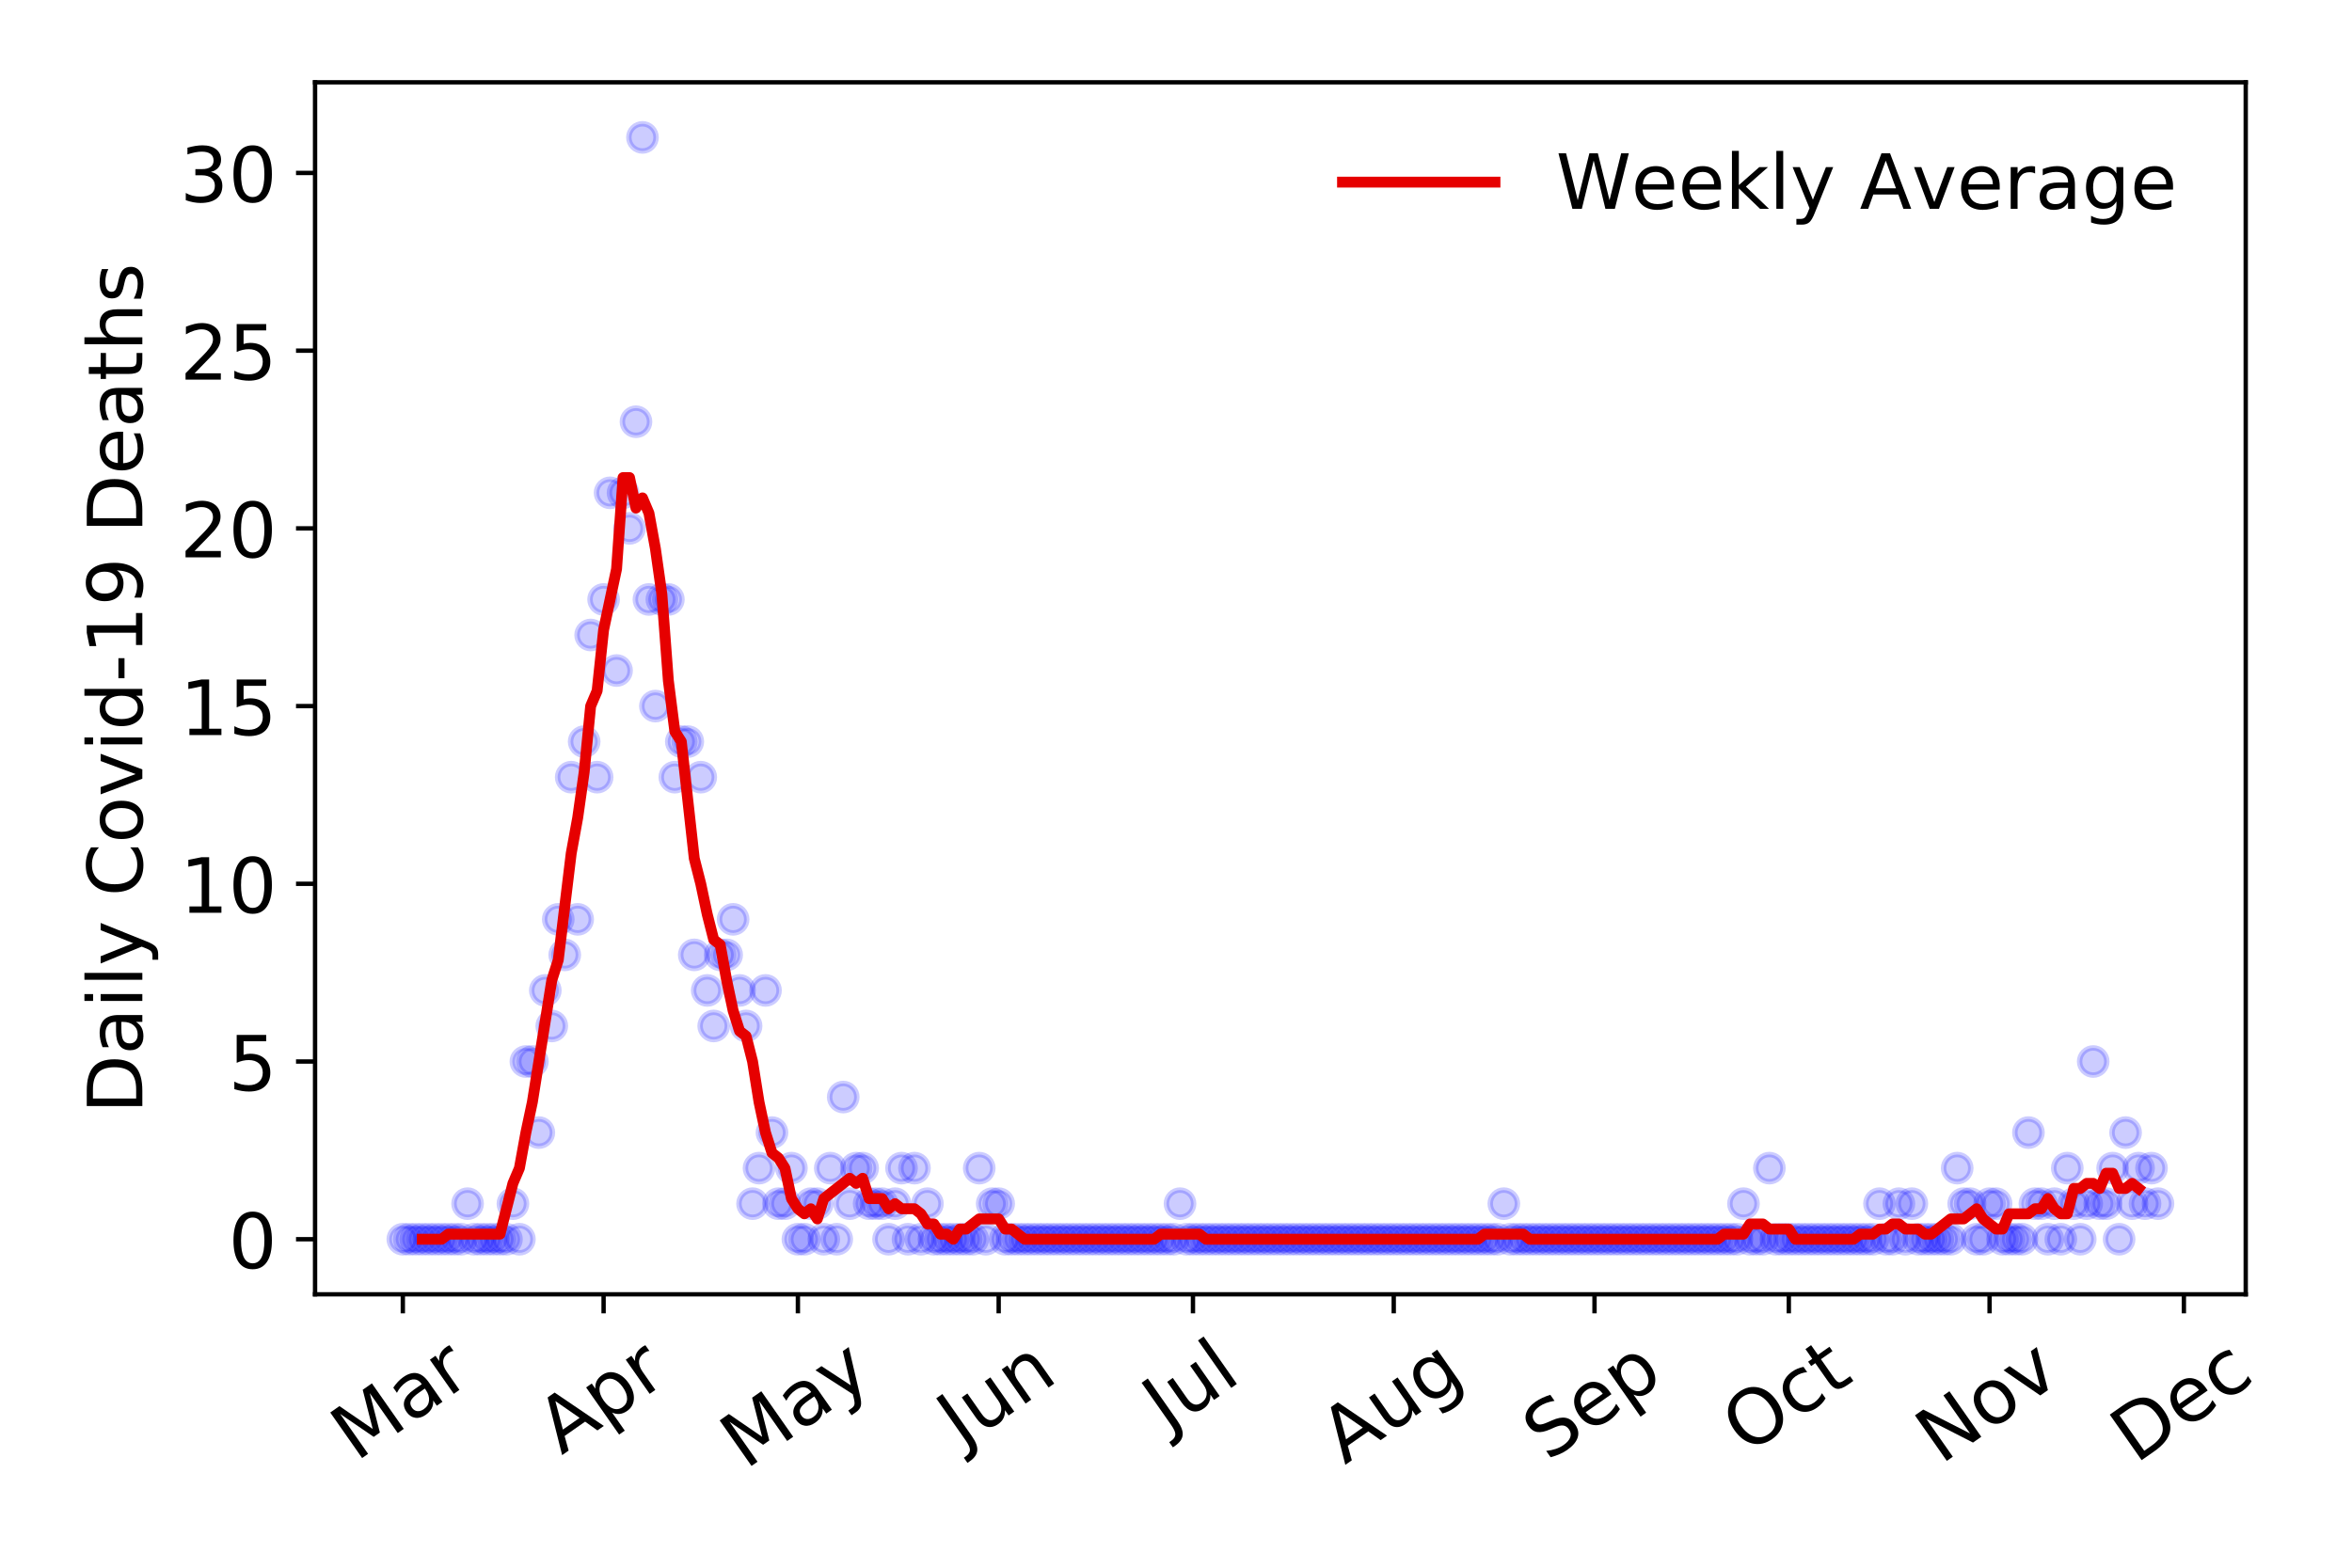 <?xml version="1.0" encoding="utf-8" standalone="no"?>
<!DOCTYPE svg PUBLIC "-//W3C//DTD SVG 1.1//EN"
  "http://www.w3.org/Graphics/SVG/1.1/DTD/svg11.dtd">
<!-- Created with matplotlib (https://matplotlib.org/) -->
<svg height="288pt" version="1.1" viewBox="0 0 432 288" width="432pt" xmlns="http://www.w3.org/2000/svg" xmlns:xlink="http://www.w3.org/1999/xlink">
 <defs>
  <style type="text/css">
*{stroke-linecap:butt;stroke-linejoin:round;}
  </style>
 </defs>
 <g id="figure_1">
  <g id="patch_1">
   <path d="M 0 288 
L 432 288 
L 432 0 
L 0 0 
z
" style="fill:#ffffff;"/>
  </g>
  <g id="axes_1">
   <g id="patch_2">
    <path d="M 57.87 237.778 
L 412.481 237.778 
L 412.481 15.12 
L 57.87 15.12 
z
" style="fill:#ffffff;"/>
   </g>
   <g id="matplotlib.axis_1">
    <g id="xtick_1">
     <g id="line2d_1">
      <defs>
       <path d="M 0 0 
L 0 3.5 
" id="me3c575e7b6" style="stroke:#000000;stroke-width:0.8;"/>
      </defs>
      <g>
       <use style="stroke:#000000;stroke-width:0.8;" x="73.989" xlink:href="#me3c575e7b6" y="237.778"/>
      </g>
     </g>
     <g id="text_1">
      <!-- Mar -->
      <defs>
       <path d="M 9.812 72.906 
L 24.516 72.906 
L 43.109 23.297 
L 61.812 72.906 
L 76.516 72.906 
L 76.516 0 
L 66.891 0 
L 66.891 64.016 
L 48.094 14.016 
L 38.188 14.016 
L 19.391 64.016 
L 19.391 0 
L 9.812 0 
z
" id="DejaVuSans-77"/>
       <path d="M 34.281 27.484 
Q 23.391 27.484 19.188 25 
Q 14.984 22.516 14.984 16.5 
Q 14.984 11.719 18.141 8.906 
Q 21.297 6.109 26.703 6.109 
Q 34.188 6.109 38.703 11.406 
Q 43.219 16.703 43.219 25.484 
L 43.219 27.484 
z
M 52.203 31.203 
L 52.203 0 
L 43.219 0 
L 43.219 8.297 
Q 40.141 3.328 35.547 0.953 
Q 30.953 -1.422 24.312 -1.422 
Q 15.922 -1.422 10.953 3.297 
Q 6 8.016 6 15.922 
Q 6 25.141 12.172 29.828 
Q 18.359 34.516 30.609 34.516 
L 43.219 34.516 
L 43.219 35.406 
Q 43.219 41.609 39.141 45 
Q 35.062 48.391 27.688 48.391 
Q 23 48.391 18.547 47.266 
Q 14.109 46.141 10.016 43.891 
L 10.016 52.203 
Q 14.938 54.109 19.578 55.047 
Q 24.219 56 28.609 56 
Q 40.484 56 46.344 49.844 
Q 52.203 43.703 52.203 31.203 
z
" id="DejaVuSans-97"/>
       <path d="M 41.109 46.297 
Q 39.594 47.172 37.812 47.578 
Q 36.031 48 33.891 48 
Q 26.266 48 22.188 43.047 
Q 18.109 38.094 18.109 28.812 
L 18.109 0 
L 9.078 0 
L 9.078 54.688 
L 18.109 54.688 
L 18.109 46.188 
Q 20.953 51.172 25.484 53.578 
Q 30.031 56 36.531 56 
Q 37.453 56 38.578 55.875 
Q 39.703 55.766 41.062 55.516 
z
" id="DejaVuSans-114"/>
      </defs>
      <g transform="translate(65.386 268.643)rotate(-35)scale(0.14 -0.14)">
       <use xlink:href="#DejaVuSans-77"/>
       <use x="86.279" xlink:href="#DejaVuSans-97"/>
       <use x="147.559" xlink:href="#DejaVuSans-114"/>
      </g>
     </g>
    </g>
    <g id="xtick_2">
     <g id="line2d_2">
      <g>
       <use style="stroke:#000000;stroke-width:0.8;" x="110.865" xlink:href="#me3c575e7b6" y="237.778"/>
      </g>
     </g>
     <g id="text_2">
      <!-- Apr -->
      <defs>
       <path d="M 34.188 63.188 
L 20.797 26.906 
L 47.609 26.906 
z
M 28.609 72.906 
L 39.797 72.906 
L 67.578 0 
L 57.328 0 
L 50.688 18.703 
L 17.828 18.703 
L 11.188 0 
L 0.781 0 
z
" id="DejaVuSans-65"/>
       <path d="M 18.109 8.203 
L 18.109 -20.797 
L 9.078 -20.797 
L 9.078 54.688 
L 18.109 54.688 
L 18.109 46.391 
Q 20.953 51.266 25.266 53.625 
Q 29.594 56 35.594 56 
Q 45.562 56 51.781 48.094 
Q 58.016 40.188 58.016 27.297 
Q 58.016 14.406 51.781 6.484 
Q 45.562 -1.422 35.594 -1.422 
Q 29.594 -1.422 25.266 0.953 
Q 20.953 3.328 18.109 8.203 
z
M 48.688 27.297 
Q 48.688 37.203 44.609 42.844 
Q 40.531 48.484 33.406 48.484 
Q 26.266 48.484 22.188 42.844 
Q 18.109 37.203 18.109 27.297 
Q 18.109 17.391 22.188 11.75 
Q 26.266 6.109 33.406 6.109 
Q 40.531 6.109 44.609 11.75 
Q 48.688 17.391 48.688 27.297 
z
" id="DejaVuSans-112"/>
      </defs>
      <g transform="translate(103.161 267.384)rotate(-35)scale(0.14 -0.14)">
       <use xlink:href="#DejaVuSans-65"/>
       <use x="68.408" xlink:href="#DejaVuSans-112"/>
       <use x="131.885" xlink:href="#DejaVuSans-114"/>
      </g>
     </g>
    </g>
    <g id="xtick_3">
     <g id="line2d_3">
      <g>
       <use style="stroke:#000000;stroke-width:0.8;" x="146.552" xlink:href="#me3c575e7b6" y="237.778"/>
      </g>
     </g>
     <g id="text_3">
      <!-- May -->
      <defs>
       <path d="M 32.172 -5.078 
Q 28.375 -14.844 24.75 -17.812 
Q 21.141 -20.797 15.094 -20.797 
L 7.906 -20.797 
L 7.906 -13.281 
L 13.188 -13.281 
Q 16.891 -13.281 18.938 -11.516 
Q 21 -9.766 23.484 -3.219 
L 25.094 0.875 
L 2.984 54.688 
L 12.5 54.688 
L 29.594 11.922 
L 46.688 54.688 
L 56.203 54.688 
z
" id="DejaVuSans-121"/>
      </defs>
      <g transform="translate(136.913 270.094)rotate(-35)scale(0.14 -0.14)">
       <use xlink:href="#DejaVuSans-77"/>
       <use x="86.279" xlink:href="#DejaVuSans-97"/>
       <use x="147.559" xlink:href="#DejaVuSans-121"/>
      </g>
     </g>
    </g>
    <g id="xtick_4">
     <g id="line2d_4">
      <g>
       <use style="stroke:#000000;stroke-width:0.8;" x="183.429" xlink:href="#me3c575e7b6" y="237.778"/>
      </g>
     </g>
     <g id="text_4">
      <!-- Jun -->
      <defs>
       <path d="M 9.812 72.906 
L 19.672 72.906 
L 19.672 5.078 
Q 19.672 -8.109 14.672 -14.062 
Q 9.672 -20.016 -1.422 -20.016 
L -5.172 -20.016 
L -5.172 -11.719 
L -2.094 -11.719 
Q 4.438 -11.719 7.125 -8.047 
Q 9.812 -4.391 9.812 5.078 
z
" id="DejaVuSans-74"/>
       <path d="M 8.5 21.578 
L 8.5 54.688 
L 17.484 54.688 
L 17.484 21.922 
Q 17.484 14.156 20.5 10.266 
Q 23.531 6.391 29.594 6.391 
Q 36.859 6.391 41.078 11.031 
Q 45.312 15.672 45.312 23.688 
L 45.312 54.688 
L 54.297 54.688 
L 54.297 0 
L 45.312 0 
L 45.312 8.406 
Q 42.047 3.422 37.719 1 
Q 33.406 -1.422 27.688 -1.422 
Q 18.266 -1.422 13.375 4.438 
Q 8.5 10.297 8.5 21.578 
z
M 31.109 56 
z
" id="DejaVuSans-117"/>
       <path d="M 54.891 33.016 
L 54.891 0 
L 45.906 0 
L 45.906 32.719 
Q 45.906 40.484 42.875 44.328 
Q 39.844 48.188 33.797 48.188 
Q 26.516 48.188 22.312 43.547 
Q 18.109 38.922 18.109 30.906 
L 18.109 0 
L 9.078 0 
L 9.078 54.688 
L 18.109 54.688 
L 18.109 46.188 
Q 21.344 51.125 25.703 53.562 
Q 30.078 56 35.797 56 
Q 45.219 56 50.047 50.172 
Q 54.891 44.344 54.891 33.016 
z
" id="DejaVuSans-110"/>
      </defs>
      <g transform="translate(176.685 266.039)rotate(-35)scale(0.14 -0.14)">
       <use xlink:href="#DejaVuSans-74"/>
       <use x="29.492" xlink:href="#DejaVuSans-117"/>
       <use x="92.871" xlink:href="#DejaVuSans-110"/>
      </g>
     </g>
    </g>
    <g id="xtick_5">
     <g id="line2d_5">
      <g>
       <use style="stroke:#000000;stroke-width:0.8;" x="219.116" xlink:href="#me3c575e7b6" y="237.778"/>
      </g>
     </g>
     <g id="text_5">
      <!-- Jul -->
      <defs>
       <path d="M 9.422 75.984 
L 18.406 75.984 
L 18.406 0 
L 9.422 0 
z
" id="DejaVuSans-108"/>
      </defs>
      <g transform="translate(214.414 263.181)rotate(-35)scale(0.14 -0.14)">
       <use xlink:href="#DejaVuSans-74"/>
       <use x="29.492" xlink:href="#DejaVuSans-117"/>
       <use x="92.871" xlink:href="#DejaVuSans-108"/>
      </g>
     </g>
    </g>
    <g id="xtick_6">
     <g id="line2d_6">
      <g>
       <use style="stroke:#000000;stroke-width:0.8;" x="255.993" xlink:href="#me3c575e7b6" y="237.778"/>
      </g>
     </g>
     <g id="text_6">
      <!-- Aug -->
      <defs>
       <path d="M 45.406 27.984 
Q 45.406 37.75 41.375 43.109 
Q 37.359 48.484 30.078 48.484 
Q 22.859 48.484 18.828 43.109 
Q 14.797 37.75 14.797 27.984 
Q 14.797 18.266 18.828 12.891 
Q 22.859 7.516 30.078 7.516 
Q 37.359 7.516 41.375 12.891 
Q 45.406 18.266 45.406 27.984 
z
M 54.391 6.781 
Q 54.391 -7.172 48.188 -13.984 
Q 42 -20.797 29.203 -20.797 
Q 24.469 -20.797 20.266 -20.094 
Q 16.062 -19.391 12.109 -17.922 
L 12.109 -9.188 
Q 16.062 -11.328 19.922 -12.344 
Q 23.781 -13.375 27.781 -13.375 
Q 36.625 -13.375 41.016 -8.766 
Q 45.406 -4.156 45.406 5.172 
L 45.406 9.625 
Q 42.625 4.781 38.281 2.391 
Q 33.938 0 27.875 0 
Q 17.828 0 11.672 7.656 
Q 5.516 15.328 5.516 27.984 
Q 5.516 40.672 11.672 48.328 
Q 17.828 56 27.875 56 
Q 33.938 56 38.281 53.609 
Q 42.625 51.219 45.406 46.391 
L 45.406 54.688 
L 54.391 54.688 
z
" id="DejaVuSans-103"/>
      </defs>
      <g transform="translate(247.012 269.172)rotate(-35)scale(0.14 -0.14)">
       <use xlink:href="#DejaVuSans-65"/>
       <use x="68.408" xlink:href="#DejaVuSans-117"/>
       <use x="131.787" xlink:href="#DejaVuSans-103"/>
      </g>
     </g>
    </g>
    <g id="xtick_7">
     <g id="line2d_7">
      <g>
       <use style="stroke:#000000;stroke-width:0.8;" x="292.87" xlink:href="#me3c575e7b6" y="237.778"/>
      </g>
     </g>
     <g id="text_7">
      <!-- Sep -->
      <defs>
       <path d="M 53.516 70.516 
L 53.516 60.891 
Q 47.906 63.578 42.922 64.891 
Q 37.938 66.219 33.297 66.219 
Q 25.25 66.219 20.875 63.094 
Q 16.5 59.969 16.5 54.203 
Q 16.5 49.359 19.406 46.891 
Q 22.312 44.438 30.422 42.922 
L 36.375 41.703 
Q 47.406 39.594 52.656 34.297 
Q 57.906 29 57.906 20.125 
Q 57.906 9.516 50.797 4.047 
Q 43.703 -1.422 29.984 -1.422 
Q 24.812 -1.422 18.969 -0.25 
Q 13.141 0.922 6.891 3.219 
L 6.891 13.375 
Q 12.891 10.016 18.656 8.297 
Q 24.422 6.594 29.984 6.594 
Q 38.422 6.594 43.016 9.906 
Q 47.609 13.234 47.609 19.391 
Q 47.609 24.75 44.312 27.781 
Q 41.016 30.812 33.5 32.328 
L 27.484 33.5 
Q 16.453 35.688 11.516 40.375 
Q 6.594 45.062 6.594 53.422 
Q 6.594 63.094 13.406 68.656 
Q 20.219 74.219 32.172 74.219 
Q 37.312 74.219 42.625 73.281 
Q 47.953 72.359 53.516 70.516 
z
" id="DejaVuSans-83"/>
       <path d="M 56.203 29.594 
L 56.203 25.203 
L 14.891 25.203 
Q 15.484 15.922 20.484 11.062 
Q 25.484 6.203 34.422 6.203 
Q 39.594 6.203 44.453 7.469 
Q 49.312 8.734 54.109 11.281 
L 54.109 2.781 
Q 49.266 0.734 44.188 -0.344 
Q 39.109 -1.422 33.891 -1.422 
Q 20.797 -1.422 13.156 6.188 
Q 5.516 13.812 5.516 26.812 
Q 5.516 40.234 12.766 48.109 
Q 20.016 56 32.328 56 
Q 43.359 56 49.781 48.891 
Q 56.203 41.797 56.203 29.594 
z
M 47.219 32.234 
Q 47.125 39.594 43.094 43.984 
Q 39.062 48.391 32.422 48.391 
Q 24.906 48.391 20.391 44.141 
Q 15.875 39.891 15.188 32.172 
z
" id="DejaVuSans-101"/>
      </defs>
      <g transform="translate(284.277 268.629)rotate(-35)scale(0.14 -0.14)">
       <use xlink:href="#DejaVuSans-83"/>
       <use x="63.477" xlink:href="#DejaVuSans-101"/>
       <use x="125" xlink:href="#DejaVuSans-112"/>
      </g>
     </g>
    </g>
    <g id="xtick_8">
     <g id="line2d_8">
      <g>
       <use style="stroke:#000000;stroke-width:0.8;" x="328.557" xlink:href="#me3c575e7b6" y="237.778"/>
      </g>
     </g>
     <g id="text_8">
      <!-- Oct -->
      <defs>
       <path d="M 39.406 66.219 
Q 28.656 66.219 22.328 58.203 
Q 16.016 50.203 16.016 36.375 
Q 16.016 22.609 22.328 14.594 
Q 28.656 6.594 39.406 6.594 
Q 50.141 6.594 56.422 14.594 
Q 62.703 22.609 62.703 36.375 
Q 62.703 50.203 56.422 58.203 
Q 50.141 66.219 39.406 66.219 
z
M 39.406 74.219 
Q 54.734 74.219 63.906 63.938 
Q 73.094 53.656 73.094 36.375 
Q 73.094 19.141 63.906 8.859 
Q 54.734 -1.422 39.406 -1.422 
Q 24.031 -1.422 14.812 8.828 
Q 5.609 19.094 5.609 36.375 
Q 5.609 53.656 14.812 63.938 
Q 24.031 74.219 39.406 74.219 
z
" id="DejaVuSans-79"/>
       <path d="M 48.781 52.594 
L 48.781 44.188 
Q 44.969 46.297 41.141 47.344 
Q 37.312 48.391 33.406 48.391 
Q 24.656 48.391 19.812 42.844 
Q 14.984 37.312 14.984 27.297 
Q 14.984 17.281 19.812 11.734 
Q 24.656 6.203 33.406 6.203 
Q 37.312 6.203 41.141 7.25 
Q 44.969 8.297 48.781 10.406 
L 48.781 2.094 
Q 45.016 0.344 40.984 -0.531 
Q 36.969 -1.422 32.422 -1.422 
Q 20.062 -1.422 12.781 6.344 
Q 5.516 14.109 5.516 27.297 
Q 5.516 40.672 12.859 48.328 
Q 20.219 56 33.016 56 
Q 37.156 56 41.109 55.141 
Q 45.062 54.297 48.781 52.594 
z
" id="DejaVuSans-99"/>
       <path d="M 18.312 70.219 
L 18.312 54.688 
L 36.812 54.688 
L 36.812 47.703 
L 18.312 47.703 
L 18.312 18.016 
Q 18.312 11.328 20.141 9.422 
Q 21.969 7.516 27.594 7.516 
L 36.812 7.516 
L 36.812 0 
L 27.594 0 
Q 17.188 0 13.234 3.875 
Q 9.281 7.766 9.281 18.016 
L 9.281 47.703 
L 2.688 47.703 
L 2.688 54.688 
L 9.281 54.688 
L 9.281 70.219 
z
" id="DejaVuSans-116"/>
      </defs>
      <g transform="translate(320.858 267.377)rotate(-35)scale(0.14 -0.14)">
       <use xlink:href="#DejaVuSans-79"/>
       <use x="78.711" xlink:href="#DejaVuSans-99"/>
       <use x="133.691" xlink:href="#DejaVuSans-116"/>
      </g>
     </g>
    </g>
    <g id="xtick_9">
     <g id="line2d_9">
      <g>
       <use style="stroke:#000000;stroke-width:0.8;" x="365.433" xlink:href="#me3c575e7b6" y="237.778"/>
      </g>
     </g>
     <g id="text_9">
      <!-- Nov -->
      <defs>
       <path d="M 9.812 72.906 
L 23.094 72.906 
L 55.422 11.922 
L 55.422 72.906 
L 64.984 72.906 
L 64.984 0 
L 51.703 0 
L 19.391 60.984 
L 19.391 0 
L 9.812 0 
z
" id="DejaVuSans-78"/>
       <path d="M 30.609 48.391 
Q 23.391 48.391 19.188 42.75 
Q 14.984 37.109 14.984 27.297 
Q 14.984 17.484 19.156 11.844 
Q 23.344 6.203 30.609 6.203 
Q 37.797 6.203 41.984 11.859 
Q 46.188 17.531 46.188 27.297 
Q 46.188 37.016 41.984 42.703 
Q 37.797 48.391 30.609 48.391 
z
M 30.609 56 
Q 42.328 56 49.016 48.375 
Q 55.719 40.766 55.719 27.297 
Q 55.719 13.875 49.016 6.219 
Q 42.328 -1.422 30.609 -1.422 
Q 18.844 -1.422 12.172 6.219 
Q 5.516 13.875 5.516 27.297 
Q 5.516 40.766 12.172 48.375 
Q 18.844 56 30.609 56 
z
" id="DejaVuSans-111"/>
       <path d="M 2.984 54.688 
L 12.5 54.688 
L 29.594 8.797 
L 46.688 54.688 
L 56.203 54.688 
L 35.688 0 
L 23.484 0 
z
" id="DejaVuSans-118"/>
      </defs>
      <g transform="translate(356.457 269.166)rotate(-35)scale(0.14 -0.14)">
       <use xlink:href="#DejaVuSans-78"/>
       <use x="74.805" xlink:href="#DejaVuSans-111"/>
       <use x="135.986" xlink:href="#DejaVuSans-118"/>
      </g>
     </g>
    </g>
    <g id="xtick_10">
     <g id="line2d_10">
      <g>
       <use style="stroke:#000000;stroke-width:0.8;" x="401.121" xlink:href="#me3c575e7b6" y="237.778"/>
      </g>
     </g>
     <g id="text_10">
      <!-- Dec -->
      <defs>
       <path d="M 19.672 64.797 
L 19.672 8.109 
L 31.594 8.109 
Q 46.688 8.109 53.688 14.938 
Q 60.688 21.781 60.688 36.531 
Q 60.688 51.172 53.688 57.984 
Q 46.688 64.797 31.594 64.797 
z
M 9.812 72.906 
L 30.078 72.906 
Q 51.266 72.906 61.172 64.094 
Q 71.094 55.281 71.094 36.531 
Q 71.094 17.672 61.125 8.828 
Q 51.172 0 30.078 0 
L 9.812 0 
z
" id="DejaVuSans-68"/>
      </defs>
      <g transform="translate(392.24 269.032)rotate(-35)scale(0.14 -0.14)">
       <use xlink:href="#DejaVuSans-68"/>
       <use x="77.002" xlink:href="#DejaVuSans-101"/>
       <use x="138.525" xlink:href="#DejaVuSans-99"/>
      </g>
     </g>
    </g>
   </g>
   <g id="matplotlib.axis_2">
    <g id="ytick_1">
     <g id="line2d_11">
      <defs>
       <path d="M 0 0 
L -3.5 0 
" id="m0f193e26a2" style="stroke:#000000;stroke-width:0.8;"/>
      </defs>
      <g>
       <use style="stroke:#000000;stroke-width:0.8;" x="57.87" xlink:href="#m0f193e26a2" y="227.657"/>
      </g>
     </g>
     <g id="text_11">
      <!-- 0 -->
      <defs>
       <path d="M 31.781 66.406 
Q 24.172 66.406 20.328 58.906 
Q 16.5 51.422 16.5 36.375 
Q 16.5 21.391 20.328 13.891 
Q 24.172 6.391 31.781 6.391 
Q 39.453 6.391 43.281 13.891 
Q 47.125 21.391 47.125 36.375 
Q 47.125 51.422 43.281 58.906 
Q 39.453 66.406 31.781 66.406 
z
M 31.781 74.219 
Q 44.047 74.219 50.516 64.516 
Q 56.984 54.828 56.984 36.375 
Q 56.984 17.969 50.516 8.266 
Q 44.047 -1.422 31.781 -1.422 
Q 19.531 -1.422 13.062 8.266 
Q 6.594 17.969 6.594 36.375 
Q 6.594 54.828 13.062 64.516 
Q 19.531 74.219 31.781 74.219 
z
" id="DejaVuSans-48"/>
      </defs>
      <g transform="translate(41.962 232.976)scale(0.14 -0.14)">
       <use xlink:href="#DejaVuSans-48"/>
      </g>
     </g>
    </g>
    <g id="ytick_2">
     <g id="line2d_12">
      <g>
       <use style="stroke:#000000;stroke-width:0.8;" x="57.87" xlink:href="#m0f193e26a2" y="195.01"/>
      </g>
     </g>
     <g id="text_12">
      <!-- 5 -->
      <defs>
       <path d="M 10.797 72.906 
L 49.516 72.906 
L 49.516 64.594 
L 19.828 64.594 
L 19.828 46.734 
Q 21.969 47.469 24.109 47.828 
Q 26.266 48.188 28.422 48.188 
Q 40.625 48.188 47.75 41.5 
Q 54.891 34.812 54.891 23.391 
Q 54.891 11.625 47.562 5.094 
Q 40.234 -1.422 26.906 -1.422 
Q 22.312 -1.422 17.547 -0.641 
Q 12.797 0.141 7.719 1.703 
L 7.719 11.625 
Q 12.109 9.234 16.797 8.062 
Q 21.484 6.891 26.703 6.891 
Q 35.156 6.891 40.078 11.328 
Q 45.016 15.766 45.016 23.391 
Q 45.016 31 40.078 35.438 
Q 35.156 39.891 26.703 39.891 
Q 22.75 39.891 18.812 39.016 
Q 14.891 38.141 10.797 36.281 
z
" id="DejaVuSans-53"/>
      </defs>
      <g transform="translate(41.962 200.328)scale(0.14 -0.14)">
       <use xlink:href="#DejaVuSans-53"/>
      </g>
     </g>
    </g>
    <g id="ytick_3">
     <g id="line2d_13">
      <g>
       <use style="stroke:#000000;stroke-width:0.8;" x="57.87" xlink:href="#m0f193e26a2" y="162.362"/>
      </g>
     </g>
     <g id="text_13">
      <!-- 10 -->
      <defs>
       <path d="M 12.406 8.297 
L 28.516 8.297 
L 28.516 63.922 
L 10.984 60.406 
L 10.984 69.391 
L 28.422 72.906 
L 38.281 72.906 
L 38.281 8.297 
L 54.391 8.297 
L 54.391 0 
L 12.406 0 
z
" id="DejaVuSans-49"/>
      </defs>
      <g transform="translate(33.055 167.681)scale(0.14 -0.14)">
       <use xlink:href="#DejaVuSans-49"/>
       <use x="63.623" xlink:href="#DejaVuSans-48"/>
      </g>
     </g>
    </g>
    <g id="ytick_4">
     <g id="line2d_14">
      <g>
       <use style="stroke:#000000;stroke-width:0.8;" x="57.87" xlink:href="#m0f193e26a2" y="129.714"/>
      </g>
     </g>
     <g id="text_14">
      <!-- 15 -->
      <g transform="translate(33.055 135.033)scale(0.14 -0.14)">
       <use xlink:href="#DejaVuSans-49"/>
       <use x="63.623" xlink:href="#DejaVuSans-53"/>
      </g>
     </g>
    </g>
    <g id="ytick_5">
     <g id="line2d_15">
      <g>
       <use style="stroke:#000000;stroke-width:0.8;" x="57.87" xlink:href="#m0f193e26a2" y="97.066"/>
      </g>
     </g>
     <g id="text_15">
      <!-- 20 -->
      <defs>
       <path d="M 19.188 8.297 
L 53.609 8.297 
L 53.609 0 
L 7.328 0 
L 7.328 8.297 
Q 12.938 14.109 22.625 23.891 
Q 32.328 33.688 34.812 36.531 
Q 39.547 41.844 41.422 45.531 
Q 43.312 49.219 43.312 52.781 
Q 43.312 58.594 39.234 62.25 
Q 35.156 65.922 28.609 65.922 
Q 23.969 65.922 18.812 64.312 
Q 13.672 62.703 7.812 59.422 
L 7.812 69.391 
Q 13.766 71.781 18.938 73 
Q 24.125 74.219 28.422 74.219 
Q 39.75 74.219 46.484 68.547 
Q 53.219 62.891 53.219 53.422 
Q 53.219 48.922 51.531 44.891 
Q 49.859 40.875 45.406 35.406 
Q 44.188 33.984 37.641 27.219 
Q 31.109 20.453 19.188 8.297 
z
" id="DejaVuSans-50"/>
      </defs>
      <g transform="translate(33.055 102.385)scale(0.14 -0.14)">
       <use xlink:href="#DejaVuSans-50"/>
       <use x="63.623" xlink:href="#DejaVuSans-48"/>
      </g>
     </g>
    </g>
    <g id="ytick_6">
     <g id="line2d_16">
      <g>
       <use style="stroke:#000000;stroke-width:0.8;" x="57.87" xlink:href="#m0f193e26a2" y="64.418"/>
      </g>
     </g>
     <g id="text_16">
      <!-- 25 -->
      <g transform="translate(33.055 69.737)scale(0.14 -0.14)">
       <use xlink:href="#DejaVuSans-50"/>
       <use x="63.623" xlink:href="#DejaVuSans-53"/>
      </g>
     </g>
    </g>
    <g id="ytick_7">
     <g id="line2d_17">
      <g>
       <use style="stroke:#000000;stroke-width:0.8;" x="57.87" xlink:href="#m0f193e26a2" y="31.77"/>
      </g>
     </g>
     <g id="text_17">
      <!-- 30 -->
      <defs>
       <path d="M 40.578 39.312 
Q 47.656 37.797 51.625 33 
Q 55.609 28.219 55.609 21.188 
Q 55.609 10.406 48.188 4.484 
Q 40.766 -1.422 27.094 -1.422 
Q 22.516 -1.422 17.656 -0.516 
Q 12.797 0.391 7.625 2.203 
L 7.625 11.719 
Q 11.719 9.328 16.594 8.109 
Q 21.484 6.891 26.812 6.891 
Q 36.078 6.891 40.938 10.547 
Q 45.797 14.203 45.797 21.188 
Q 45.797 27.641 41.281 31.266 
Q 36.766 34.906 28.719 34.906 
L 20.219 34.906 
L 20.219 43.016 
L 29.109 43.016 
Q 36.375 43.016 40.234 45.922 
Q 44.094 48.828 44.094 54.297 
Q 44.094 59.906 40.109 62.906 
Q 36.141 65.922 28.719 65.922 
Q 24.656 65.922 20.016 65.031 
Q 15.375 64.156 9.812 62.312 
L 9.812 71.094 
Q 15.438 72.656 20.344 73.438 
Q 25.25 74.219 29.594 74.219 
Q 40.828 74.219 47.359 69.109 
Q 53.906 64.016 53.906 55.328 
Q 53.906 49.266 50.438 45.094 
Q 46.969 40.922 40.578 39.312 
z
" id="DejaVuSans-51"/>
      </defs>
      <g transform="translate(33.055 37.089)scale(0.14 -0.14)">
       <use xlink:href="#DejaVuSans-51"/>
       <use x="63.623" xlink:href="#DejaVuSans-48"/>
      </g>
     </g>
    </g>
    <g id="text_18">
     <!-- Daily Covid-19 Deaths -->
     <defs>
      <path d="M 9.422 54.688 
L 18.406 54.688 
L 18.406 0 
L 9.422 0 
z
M 9.422 75.984 
L 18.406 75.984 
L 18.406 64.594 
L 9.422 64.594 
z
" id="DejaVuSans-105"/>
      <path id="DejaVuSans-32"/>
      <path d="M 64.406 67.281 
L 64.406 56.891 
Q 59.422 61.531 53.781 63.812 
Q 48.141 66.109 41.797 66.109 
Q 29.297 66.109 22.656 58.469 
Q 16.016 50.828 16.016 36.375 
Q 16.016 21.969 22.656 14.328 
Q 29.297 6.688 41.797 6.688 
Q 48.141 6.688 53.781 8.984 
Q 59.422 11.281 64.406 15.922 
L 64.406 5.609 
Q 59.234 2.094 53.438 0.328 
Q 47.656 -1.422 41.219 -1.422 
Q 24.656 -1.422 15.125 8.703 
Q 5.609 18.844 5.609 36.375 
Q 5.609 53.953 15.125 64.078 
Q 24.656 74.219 41.219 74.219 
Q 47.75 74.219 53.531 72.484 
Q 59.328 70.75 64.406 67.281 
z
" id="DejaVuSans-67"/>
      <path d="M 45.406 46.391 
L 45.406 75.984 
L 54.391 75.984 
L 54.391 0 
L 45.406 0 
L 45.406 8.203 
Q 42.578 3.328 38.25 0.953 
Q 33.938 -1.422 27.875 -1.422 
Q 17.969 -1.422 11.734 6.484 
Q 5.516 14.406 5.516 27.297 
Q 5.516 40.188 11.734 48.094 
Q 17.969 56 27.875 56 
Q 33.938 56 38.25 53.625 
Q 42.578 51.266 45.406 46.391 
z
M 14.797 27.297 
Q 14.797 17.391 18.875 11.75 
Q 22.953 6.109 30.078 6.109 
Q 37.203 6.109 41.297 11.75 
Q 45.406 17.391 45.406 27.297 
Q 45.406 37.203 41.297 42.844 
Q 37.203 48.484 30.078 48.484 
Q 22.953 48.484 18.875 42.844 
Q 14.797 37.203 14.797 27.297 
z
" id="DejaVuSans-100"/>
      <path d="M 4.891 31.391 
L 31.203 31.391 
L 31.203 23.391 
L 4.891 23.391 
z
" id="DejaVuSans-45"/>
      <path d="M 10.984 1.516 
L 10.984 10.5 
Q 14.703 8.734 18.5 7.812 
Q 22.312 6.891 25.984 6.891 
Q 35.75 6.891 40.891 13.453 
Q 46.047 20.016 46.781 33.406 
Q 43.953 29.203 39.594 26.953 
Q 35.25 24.703 29.984 24.703 
Q 19.047 24.703 12.672 31.312 
Q 6.297 37.938 6.297 49.422 
Q 6.297 60.641 12.938 67.422 
Q 19.578 74.219 30.609 74.219 
Q 43.266 74.219 49.922 64.516 
Q 56.594 54.828 56.594 36.375 
Q 56.594 19.141 48.406 8.859 
Q 40.234 -1.422 26.422 -1.422 
Q 22.703 -1.422 18.891 -0.688 
Q 15.094 0.047 10.984 1.516 
z
M 30.609 32.422 
Q 37.25 32.422 41.125 36.953 
Q 45.016 41.5 45.016 49.422 
Q 45.016 57.281 41.125 61.844 
Q 37.25 66.406 30.609 66.406 
Q 23.969 66.406 20.094 61.844 
Q 16.219 57.281 16.219 49.422 
Q 16.219 41.5 20.094 36.953 
Q 23.969 32.422 30.609 32.422 
z
" id="DejaVuSans-57"/>
      <path d="M 54.891 33.016 
L 54.891 0 
L 45.906 0 
L 45.906 32.719 
Q 45.906 40.484 42.875 44.328 
Q 39.844 48.188 33.797 48.188 
Q 26.516 48.188 22.312 43.547 
Q 18.109 38.922 18.109 30.906 
L 18.109 0 
L 9.078 0 
L 9.078 75.984 
L 18.109 75.984 
L 18.109 46.188 
Q 21.344 51.125 25.703 53.562 
Q 30.078 56 35.797 56 
Q 45.219 56 50.047 50.172 
Q 54.891 44.344 54.891 33.016 
z
" id="DejaVuSans-104"/>
      <path d="M 44.281 53.078 
L 44.281 44.578 
Q 40.484 46.531 36.375 47.5 
Q 32.281 48.484 27.875 48.484 
Q 21.188 48.484 17.844 46.438 
Q 14.5 44.391 14.5 40.281 
Q 14.5 37.156 16.891 35.375 
Q 19.281 33.594 26.516 31.984 
L 29.594 31.297 
Q 39.156 29.25 43.188 25.516 
Q 47.219 21.781 47.219 15.094 
Q 47.219 7.469 41.188 3.016 
Q 35.156 -1.422 24.609 -1.422 
Q 20.219 -1.422 15.453 -0.562 
Q 10.688 0.297 5.422 2 
L 5.422 11.281 
Q 10.406 8.688 15.234 7.391 
Q 20.062 6.109 24.812 6.109 
Q 31.156 6.109 34.562 8.281 
Q 37.984 10.453 37.984 14.406 
Q 37.984 18.062 35.516 20.016 
Q 33.062 21.969 24.703 23.781 
L 21.578 24.516 
Q 13.234 26.266 9.516 29.906 
Q 5.812 33.547 5.812 39.891 
Q 5.812 47.609 11.281 51.797 
Q 16.75 56 26.812 56 
Q 31.781 56 36.172 55.266 
Q 40.578 54.547 44.281 53.078 
z
" id="DejaVuSans-115"/>
     </defs>
     <g transform="translate(26.143 204.56)rotate(-90)scale(0.14 -0.14)">
      <use xlink:href="#DejaVuSans-68"/>
      <use x="77.002" xlink:href="#DejaVuSans-97"/>
      <use x="138.281" xlink:href="#DejaVuSans-105"/>
      <use x="166.064" xlink:href="#DejaVuSans-108"/>
      <use x="193.848" xlink:href="#DejaVuSans-121"/>
      <use x="253.027" xlink:href="#DejaVuSans-32"/>
      <use x="284.814" xlink:href="#DejaVuSans-67"/>
      <use x="354.639" xlink:href="#DejaVuSans-111"/>
      <use x="415.82" xlink:href="#DejaVuSans-118"/>
      <use x="475" xlink:href="#DejaVuSans-105"/>
      <use x="502.783" xlink:href="#DejaVuSans-100"/>
      <use x="566.26" xlink:href="#DejaVuSans-45"/>
      <use x="602.344" xlink:href="#DejaVuSans-49"/>
      <use x="665.967" xlink:href="#DejaVuSans-57"/>
      <use x="729.59" xlink:href="#DejaVuSans-32"/>
      <use x="761.377" xlink:href="#DejaVuSans-68"/>
      <use x="838.379" xlink:href="#DejaVuSans-101"/>
      <use x="899.902" xlink:href="#DejaVuSans-97"/>
      <use x="961.182" xlink:href="#DejaVuSans-116"/>
      <use x="1000.391" xlink:href="#DejaVuSans-104"/>
      <use x="1063.77" xlink:href="#DejaVuSans-115"/>
     </g>
    </g>
   </g>
   <g id="line2d_18">
    <defs>
     <path d="M 0 2.5 
C 0.663 2.5 1.299 2.237 1.768 1.768 
C 2.237 1.299 2.5 0.663 2.5 0 
C 2.5 -0.663 2.237 -1.299 1.768 -1.768 
C 1.299 -2.237 0.663 -2.5 0 -2.5 
C -0.663 -2.5 -1.299 -2.237 -1.768 -1.768 
C -2.237 -1.299 -2.5 -0.663 -2.5 0 
C -2.5 0.663 -2.237 1.299 -1.768 1.768 
C -1.299 2.237 -0.663 2.5 0 2.5 
z
" id="mc710ee39cb" style="stroke:#0000ff;stroke-opacity:0.2;"/>
    </defs>
    <g clip-path="url(#p4fa4a70706)">
     <use style="fill:#0000ff;fill-opacity:0.2;stroke:#0000ff;stroke-opacity:0.2;" x="73.989" xlink:href="#mc710ee39cb" y="227.657"/>
     <use style="fill:#0000ff;fill-opacity:0.2;stroke:#0000ff;stroke-opacity:0.2;" x="75.178" xlink:href="#mc710ee39cb" y="227.657"/>
     <use style="fill:#0000ff;fill-opacity:0.2;stroke:#0000ff;stroke-opacity:0.2;" x="76.368" xlink:href="#mc710ee39cb" y="227.657"/>
     <use style="fill:#0000ff;fill-opacity:0.2;stroke:#0000ff;stroke-opacity:0.2;" x="77.557" xlink:href="#mc710ee39cb" y="227.657"/>
     <use style="fill:#0000ff;fill-opacity:0.2;stroke:#0000ff;stroke-opacity:0.2;" x="78.747" xlink:href="#mc710ee39cb" y="227.657"/>
     <use style="fill:#0000ff;fill-opacity:0.2;stroke:#0000ff;stroke-opacity:0.2;" x="79.937" xlink:href="#mc710ee39cb" y="227.657"/>
     <use style="fill:#0000ff;fill-opacity:0.2;stroke:#0000ff;stroke-opacity:0.2;" x="81.126" xlink:href="#mc710ee39cb" y="227.657"/>
     <use style="fill:#0000ff;fill-opacity:0.2;stroke:#0000ff;stroke-opacity:0.2;" x="82.316" xlink:href="#mc710ee39cb" y="227.657"/>
     <use style="fill:#0000ff;fill-opacity:0.2;stroke:#0000ff;stroke-opacity:0.2;" x="83.505" xlink:href="#mc710ee39cb" y="227.657"/>
     <use style="fill:#0000ff;fill-opacity:0.2;stroke:#0000ff;stroke-opacity:0.2;" x="84.695" xlink:href="#mc710ee39cb" y="227.657"/>
     <use style="fill:#0000ff;fill-opacity:0.2;stroke:#0000ff;stroke-opacity:0.2;" x="85.884" xlink:href="#mc710ee39cb" y="221.128"/>
     <use style="fill:#0000ff;fill-opacity:0.2;stroke:#0000ff;stroke-opacity:0.2;" x="87.074" xlink:href="#mc710ee39cb" y="227.657"/>
     <use style="fill:#0000ff;fill-opacity:0.2;stroke:#0000ff;stroke-opacity:0.2;" x="88.264" xlink:href="#mc710ee39cb" y="227.657"/>
     <use style="fill:#0000ff;fill-opacity:0.2;stroke:#0000ff;stroke-opacity:0.2;" x="89.453" xlink:href="#mc710ee39cb" y="227.657"/>
     <use style="fill:#0000ff;fill-opacity:0.2;stroke:#0000ff;stroke-opacity:0.2;" x="90.643" xlink:href="#mc710ee39cb" y="227.657"/>
     <use style="fill:#0000ff;fill-opacity:0.2;stroke:#0000ff;stroke-opacity:0.2;" x="91.832" xlink:href="#mc710ee39cb" y="227.657"/>
     <use style="fill:#0000ff;fill-opacity:0.2;stroke:#0000ff;stroke-opacity:0.2;" x="93.022" xlink:href="#mc710ee39cb" y="227.657"/>
     <use style="fill:#0000ff;fill-opacity:0.2;stroke:#0000ff;stroke-opacity:0.2;" x="94.211" xlink:href="#mc710ee39cb" y="221.128"/>
     <use style="fill:#0000ff;fill-opacity:0.2;stroke:#0000ff;stroke-opacity:0.2;" x="95.401" xlink:href="#mc710ee39cb" y="227.657"/>
     <use style="fill:#0000ff;fill-opacity:0.2;stroke:#0000ff;stroke-opacity:0.2;" x="96.591" xlink:href="#mc710ee39cb" y="195.01"/>
     <use style="fill:#0000ff;fill-opacity:0.2;stroke:#0000ff;stroke-opacity:0.2;" x="97.78" xlink:href="#mc710ee39cb" y="195.01"/>
     <use style="fill:#0000ff;fill-opacity:0.2;stroke:#0000ff;stroke-opacity:0.2;" x="98.97" xlink:href="#mc710ee39cb" y="208.069"/>
     <use style="fill:#0000ff;fill-opacity:0.2;stroke:#0000ff;stroke-opacity:0.2;" x="100.159" xlink:href="#mc710ee39cb" y="181.95"/>
     <use style="fill:#0000ff;fill-opacity:0.2;stroke:#0000ff;stroke-opacity:0.2;" x="101.349" xlink:href="#mc710ee39cb" y="188.48"/>
     <use style="fill:#0000ff;fill-opacity:0.2;stroke:#0000ff;stroke-opacity:0.2;" x="102.538" xlink:href="#mc710ee39cb" y="168.891"/>
     <use style="fill:#0000ff;fill-opacity:0.2;stroke:#0000ff;stroke-opacity:0.2;" x="103.728" xlink:href="#mc710ee39cb" y="175.421"/>
     <use style="fill:#0000ff;fill-opacity:0.2;stroke:#0000ff;stroke-opacity:0.2;" x="104.918" xlink:href="#mc710ee39cb" y="142.773"/>
     <use style="fill:#0000ff;fill-opacity:0.2;stroke:#0000ff;stroke-opacity:0.2;" x="106.107" xlink:href="#mc710ee39cb" y="168.891"/>
     <use style="fill:#0000ff;fill-opacity:0.2;stroke:#0000ff;stroke-opacity:0.2;" x="107.297" xlink:href="#mc710ee39cb" y="136.243"/>
     <use style="fill:#0000ff;fill-opacity:0.2;stroke:#0000ff;stroke-opacity:0.2;" x="108.486" xlink:href="#mc710ee39cb" y="116.655"/>
     <use style="fill:#0000ff;fill-opacity:0.2;stroke:#0000ff;stroke-opacity:0.2;" x="109.676" xlink:href="#mc710ee39cb" y="142.773"/>
     <use style="fill:#0000ff;fill-opacity:0.2;stroke:#0000ff;stroke-opacity:0.2;" x="110.865" xlink:href="#mc710ee39cb" y="110.125"/>
     <use style="fill:#0000ff;fill-opacity:0.2;stroke:#0000ff;stroke-opacity:0.2;" x="112.055" xlink:href="#mc710ee39cb" y="90.536"/>
     <use style="fill:#0000ff;fill-opacity:0.2;stroke:#0000ff;stroke-opacity:0.2;" x="113.245" xlink:href="#mc710ee39cb" y="123.184"/>
     <use style="fill:#0000ff;fill-opacity:0.2;stroke:#0000ff;stroke-opacity:0.2;" x="114.434" xlink:href="#mc710ee39cb" y="90.536"/>
     <use style="fill:#0000ff;fill-opacity:0.2;stroke:#0000ff;stroke-opacity:0.2;" x="115.624" xlink:href="#mc710ee39cb" y="97.066"/>
     <use style="fill:#0000ff;fill-opacity:0.2;stroke:#0000ff;stroke-opacity:0.2;" x="116.813" xlink:href="#mc710ee39cb" y="77.477"/>
     <use style="fill:#0000ff;fill-opacity:0.2;stroke:#0000ff;stroke-opacity:0.2;" x="118.003" xlink:href="#mc710ee39cb" y="25.241"/>
     <use style="fill:#0000ff;fill-opacity:0.2;stroke:#0000ff;stroke-opacity:0.2;" x="119.192" xlink:href="#mc710ee39cb" y="110.125"/>
     <use style="fill:#0000ff;fill-opacity:0.2;stroke:#0000ff;stroke-opacity:0.2;" x="120.382" xlink:href="#mc710ee39cb" y="129.714"/>
     <use style="fill:#0000ff;fill-opacity:0.2;stroke:#0000ff;stroke-opacity:0.2;" x="121.571" xlink:href="#mc710ee39cb" y="110.125"/>
     <use style="fill:#0000ff;fill-opacity:0.2;stroke:#0000ff;stroke-opacity:0.2;" x="122.761" xlink:href="#mc710ee39cb" y="110.125"/>
     <use style="fill:#0000ff;fill-opacity:0.2;stroke:#0000ff;stroke-opacity:0.2;" x="123.951" xlink:href="#mc710ee39cb" y="142.773"/>
     <use style="fill:#0000ff;fill-opacity:0.2;stroke:#0000ff;stroke-opacity:0.2;" x="125.14" xlink:href="#mc710ee39cb" y="136.243"/>
     <use style="fill:#0000ff;fill-opacity:0.2;stroke:#0000ff;stroke-opacity:0.2;" x="126.33" xlink:href="#mc710ee39cb" y="136.243"/>
     <use style="fill:#0000ff;fill-opacity:0.2;stroke:#0000ff;stroke-opacity:0.2;" x="127.519" xlink:href="#mc710ee39cb" y="175.421"/>
     <use style="fill:#0000ff;fill-opacity:0.2;stroke:#0000ff;stroke-opacity:0.2;" x="128.709" xlink:href="#mc710ee39cb" y="142.773"/>
     <use style="fill:#0000ff;fill-opacity:0.2;stroke:#0000ff;stroke-opacity:0.2;" x="129.898" xlink:href="#mc710ee39cb" y="181.95"/>
     <use style="fill:#0000ff;fill-opacity:0.2;stroke:#0000ff;stroke-opacity:0.2;" x="131.088" xlink:href="#mc710ee39cb" y="188.48"/>
     <use style="fill:#0000ff;fill-opacity:0.2;stroke:#0000ff;stroke-opacity:0.2;" x="132.278" xlink:href="#mc710ee39cb" y="175.421"/>
     <use style="fill:#0000ff;fill-opacity:0.2;stroke:#0000ff;stroke-opacity:0.2;" x="133.467" xlink:href="#mc710ee39cb" y="175.421"/>
     <use style="fill:#0000ff;fill-opacity:0.2;stroke:#0000ff;stroke-opacity:0.2;" x="134.657" xlink:href="#mc710ee39cb" y="168.891"/>
     <use style="fill:#0000ff;fill-opacity:0.2;stroke:#0000ff;stroke-opacity:0.2;" x="135.846" xlink:href="#mc710ee39cb" y="181.95"/>
     <use style="fill:#0000ff;fill-opacity:0.2;stroke:#0000ff;stroke-opacity:0.2;" x="137.036" xlink:href="#mc710ee39cb" y="188.48"/>
     <use style="fill:#0000ff;fill-opacity:0.2;stroke:#0000ff;stroke-opacity:0.2;" x="138.225" xlink:href="#mc710ee39cb" y="221.128"/>
     <use style="fill:#0000ff;fill-opacity:0.2;stroke:#0000ff;stroke-opacity:0.2;" x="139.415" xlink:href="#mc710ee39cb" y="214.598"/>
     <use style="fill:#0000ff;fill-opacity:0.2;stroke:#0000ff;stroke-opacity:0.2;" x="140.605" xlink:href="#mc710ee39cb" y="181.95"/>
     <use style="fill:#0000ff;fill-opacity:0.2;stroke:#0000ff;stroke-opacity:0.2;" x="141.794" xlink:href="#mc710ee39cb" y="208.069"/>
     <use style="fill:#0000ff;fill-opacity:0.2;stroke:#0000ff;stroke-opacity:0.2;" x="142.984" xlink:href="#mc710ee39cb" y="221.128"/>
     <use style="fill:#0000ff;fill-opacity:0.2;stroke:#0000ff;stroke-opacity:0.2;" x="144.173" xlink:href="#mc710ee39cb" y="221.128"/>
     <use style="fill:#0000ff;fill-opacity:0.2;stroke:#0000ff;stroke-opacity:0.2;" x="145.363" xlink:href="#mc710ee39cb" y="214.598"/>
     <use style="fill:#0000ff;fill-opacity:0.2;stroke:#0000ff;stroke-opacity:0.2;" x="146.552" xlink:href="#mc710ee39cb" y="227.657"/>
     <use style="fill:#0000ff;fill-opacity:0.2;stroke:#0000ff;stroke-opacity:0.2;" x="147.742" xlink:href="#mc710ee39cb" y="227.657"/>
     <use style="fill:#0000ff;fill-opacity:0.2;stroke:#0000ff;stroke-opacity:0.2;" x="148.932" xlink:href="#mc710ee39cb" y="221.128"/>
     <use style="fill:#0000ff;fill-opacity:0.2;stroke:#0000ff;stroke-opacity:0.2;" x="150.121" xlink:href="#mc710ee39cb" y="221.128"/>
     <use style="fill:#0000ff;fill-opacity:0.2;stroke:#0000ff;stroke-opacity:0.2;" x="151.311" xlink:href="#mc710ee39cb" y="227.657"/>
     <use style="fill:#0000ff;fill-opacity:0.2;stroke:#0000ff;stroke-opacity:0.2;" x="152.5" xlink:href="#mc710ee39cb" y="214.598"/>
     <use style="fill:#0000ff;fill-opacity:0.2;stroke:#0000ff;stroke-opacity:0.2;" x="153.69" xlink:href="#mc710ee39cb" y="227.657"/>
     <use style="fill:#0000ff;fill-opacity:0.2;stroke:#0000ff;stroke-opacity:0.2;" x="154.879" xlink:href="#mc710ee39cb" y="201.539"/>
     <use style="fill:#0000ff;fill-opacity:0.2;stroke:#0000ff;stroke-opacity:0.2;" x="156.069" xlink:href="#mc710ee39cb" y="221.128"/>
     <use style="fill:#0000ff;fill-opacity:0.2;stroke:#0000ff;stroke-opacity:0.2;" x="157.259" xlink:href="#mc710ee39cb" y="214.598"/>
     <use style="fill:#0000ff;fill-opacity:0.2;stroke:#0000ff;stroke-opacity:0.2;" x="158.448" xlink:href="#mc710ee39cb" y="214.598"/>
     <use style="fill:#0000ff;fill-opacity:0.2;stroke:#0000ff;stroke-opacity:0.2;" x="159.638" xlink:href="#mc710ee39cb" y="221.128"/>
     <use style="fill:#0000ff;fill-opacity:0.2;stroke:#0000ff;stroke-opacity:0.2;" x="160.827" xlink:href="#mc710ee39cb" y="221.128"/>
     <use style="fill:#0000ff;fill-opacity:0.2;stroke:#0000ff;stroke-opacity:0.2;" x="162.017" xlink:href="#mc710ee39cb" y="221.128"/>
     <use style="fill:#0000ff;fill-opacity:0.2;stroke:#0000ff;stroke-opacity:0.2;" x="163.206" xlink:href="#mc710ee39cb" y="227.657"/>
     <use style="fill:#0000ff;fill-opacity:0.2;stroke:#0000ff;stroke-opacity:0.2;" x="164.396" xlink:href="#mc710ee39cb" y="221.128"/>
     <use style="fill:#0000ff;fill-opacity:0.2;stroke:#0000ff;stroke-opacity:0.2;" x="165.586" xlink:href="#mc710ee39cb" y="214.598"/>
     <use style="fill:#0000ff;fill-opacity:0.2;stroke:#0000ff;stroke-opacity:0.2;" x="166.775" xlink:href="#mc710ee39cb" y="227.657"/>
     <use style="fill:#0000ff;fill-opacity:0.2;stroke:#0000ff;stroke-opacity:0.2;" x="167.965" xlink:href="#mc710ee39cb" y="214.598"/>
     <use style="fill:#0000ff;fill-opacity:0.2;stroke:#0000ff;stroke-opacity:0.2;" x="169.154" xlink:href="#mc710ee39cb" y="227.657"/>
     <use style="fill:#0000ff;fill-opacity:0.2;stroke:#0000ff;stroke-opacity:0.2;" x="170.344" xlink:href="#mc710ee39cb" y="221.128"/>
     <use style="fill:#0000ff;fill-opacity:0.2;stroke:#0000ff;stroke-opacity:0.2;" x="171.533" xlink:href="#mc710ee39cb" y="227.657"/>
     <use style="fill:#0000ff;fill-opacity:0.2;stroke:#0000ff;stroke-opacity:0.2;" x="172.723" xlink:href="#mc710ee39cb" y="227.657"/>
     <use style="fill:#0000ff;fill-opacity:0.2;stroke:#0000ff;stroke-opacity:0.2;" x="173.913" xlink:href="#mc710ee39cb" y="227.657"/>
     <use style="fill:#0000ff;fill-opacity:0.2;stroke:#0000ff;stroke-opacity:0.2;" x="175.102" xlink:href="#mc710ee39cb" y="227.657"/>
     <use style="fill:#0000ff;fill-opacity:0.2;stroke:#0000ff;stroke-opacity:0.2;" x="176.292" xlink:href="#mc710ee39cb" y="227.657"/>
     <use style="fill:#0000ff;fill-opacity:0.2;stroke:#0000ff;stroke-opacity:0.2;" x="177.481" xlink:href="#mc710ee39cb" y="227.657"/>
     <use style="fill:#0000ff;fill-opacity:0.2;stroke:#0000ff;stroke-opacity:0.2;" x="178.671" xlink:href="#mc710ee39cb" y="227.657"/>
     <use style="fill:#0000ff;fill-opacity:0.2;stroke:#0000ff;stroke-opacity:0.2;" x="179.86" xlink:href="#mc710ee39cb" y="214.598"/>
     <use style="fill:#0000ff;fill-opacity:0.2;stroke:#0000ff;stroke-opacity:0.2;" x="181.05" xlink:href="#mc710ee39cb" y="227.657"/>
     <use style="fill:#0000ff;fill-opacity:0.2;stroke:#0000ff;stroke-opacity:0.2;" x="182.24" xlink:href="#mc710ee39cb" y="221.128"/>
     <use style="fill:#0000ff;fill-opacity:0.2;stroke:#0000ff;stroke-opacity:0.2;" x="183.429" xlink:href="#mc710ee39cb" y="221.128"/>
     <use style="fill:#0000ff;fill-opacity:0.2;stroke:#0000ff;stroke-opacity:0.2;" x="184.619" xlink:href="#mc710ee39cb" y="227.657"/>
     <use style="fill:#0000ff;fill-opacity:0.2;stroke:#0000ff;stroke-opacity:0.2;" x="185.808" xlink:href="#mc710ee39cb" y="227.657"/>
     <use style="fill:#0000ff;fill-opacity:0.2;stroke:#0000ff;stroke-opacity:0.2;" x="186.998" xlink:href="#mc710ee39cb" y="227.657"/>
     <use style="fill:#0000ff;fill-opacity:0.2;stroke:#0000ff;stroke-opacity:0.2;" x="188.187" xlink:href="#mc710ee39cb" y="227.657"/>
     <use style="fill:#0000ff;fill-opacity:0.2;stroke:#0000ff;stroke-opacity:0.2;" x="189.377" xlink:href="#mc710ee39cb" y="227.657"/>
     <use style="fill:#0000ff;fill-opacity:0.2;stroke:#0000ff;stroke-opacity:0.2;" x="190.567" xlink:href="#mc710ee39cb" y="227.657"/>
     <use style="fill:#0000ff;fill-opacity:0.2;stroke:#0000ff;stroke-opacity:0.2;" x="191.756" xlink:href="#mc710ee39cb" y="227.657"/>
     <use style="fill:#0000ff;fill-opacity:0.2;stroke:#0000ff;stroke-opacity:0.2;" x="192.946" xlink:href="#mc710ee39cb" y="227.657"/>
     <use style="fill:#0000ff;fill-opacity:0.2;stroke:#0000ff;stroke-opacity:0.2;" x="194.135" xlink:href="#mc710ee39cb" y="227.657"/>
     <use style="fill:#0000ff;fill-opacity:0.2;stroke:#0000ff;stroke-opacity:0.2;" x="195.325" xlink:href="#mc710ee39cb" y="227.657"/>
     <use style="fill:#0000ff;fill-opacity:0.2;stroke:#0000ff;stroke-opacity:0.2;" x="196.514" xlink:href="#mc710ee39cb" y="227.657"/>
     <use style="fill:#0000ff;fill-opacity:0.2;stroke:#0000ff;stroke-opacity:0.2;" x="197.704" xlink:href="#mc710ee39cb" y="227.657"/>
     <use style="fill:#0000ff;fill-opacity:0.2;stroke:#0000ff;stroke-opacity:0.2;" x="198.894" xlink:href="#mc710ee39cb" y="227.657"/>
     <use style="fill:#0000ff;fill-opacity:0.2;stroke:#0000ff;stroke-opacity:0.2;" x="200.083" xlink:href="#mc710ee39cb" y="227.657"/>
     <use style="fill:#0000ff;fill-opacity:0.2;stroke:#0000ff;stroke-opacity:0.2;" x="201.273" xlink:href="#mc710ee39cb" y="227.657"/>
     <use style="fill:#0000ff;fill-opacity:0.2;stroke:#0000ff;stroke-opacity:0.2;" x="202.462" xlink:href="#mc710ee39cb" y="227.657"/>
     <use style="fill:#0000ff;fill-opacity:0.2;stroke:#0000ff;stroke-opacity:0.2;" x="203.652" xlink:href="#mc710ee39cb" y="227.657"/>
     <use style="fill:#0000ff;fill-opacity:0.2;stroke:#0000ff;stroke-opacity:0.2;" x="204.841" xlink:href="#mc710ee39cb" y="227.657"/>
     <use style="fill:#0000ff;fill-opacity:0.2;stroke:#0000ff;stroke-opacity:0.2;" x="206.031" xlink:href="#mc710ee39cb" y="227.657"/>
     <use style="fill:#0000ff;fill-opacity:0.2;stroke:#0000ff;stroke-opacity:0.2;" x="207.221" xlink:href="#mc710ee39cb" y="227.657"/>
     <use style="fill:#0000ff;fill-opacity:0.2;stroke:#0000ff;stroke-opacity:0.2;" x="208.41" xlink:href="#mc710ee39cb" y="227.657"/>
     <use style="fill:#0000ff;fill-opacity:0.2;stroke:#0000ff;stroke-opacity:0.2;" x="209.6" xlink:href="#mc710ee39cb" y="227.657"/>
     <use style="fill:#0000ff;fill-opacity:0.2;stroke:#0000ff;stroke-opacity:0.2;" x="210.789" xlink:href="#mc710ee39cb" y="227.657"/>
     <use style="fill:#0000ff;fill-opacity:0.2;stroke:#0000ff;stroke-opacity:0.2;" x="211.979" xlink:href="#mc710ee39cb" y="227.657"/>
     <use style="fill:#0000ff;fill-opacity:0.2;stroke:#0000ff;stroke-opacity:0.2;" x="213.168" xlink:href="#mc710ee39cb" y="227.657"/>
     <use style="fill:#0000ff;fill-opacity:0.2;stroke:#0000ff;stroke-opacity:0.2;" x="214.358" xlink:href="#mc710ee39cb" y="227.657"/>
     <use style="fill:#0000ff;fill-opacity:0.2;stroke:#0000ff;stroke-opacity:0.2;" x="215.548" xlink:href="#mc710ee39cb" y="227.657"/>
     <use style="fill:#0000ff;fill-opacity:0.2;stroke:#0000ff;stroke-opacity:0.2;" x="216.737" xlink:href="#mc710ee39cb" y="221.128"/>
     <use style="fill:#0000ff;fill-opacity:0.2;stroke:#0000ff;stroke-opacity:0.2;" x="217.927" xlink:href="#mc710ee39cb" y="227.657"/>
     <use style="fill:#0000ff;fill-opacity:0.2;stroke:#0000ff;stroke-opacity:0.2;" x="219.116" xlink:href="#mc710ee39cb" y="227.657"/>
     <use style="fill:#0000ff;fill-opacity:0.2;stroke:#0000ff;stroke-opacity:0.2;" x="220.306" xlink:href="#mc710ee39cb" y="227.657"/>
     <use style="fill:#0000ff;fill-opacity:0.2;stroke:#0000ff;stroke-opacity:0.2;" x="221.495" xlink:href="#mc710ee39cb" y="227.657"/>
     <use style="fill:#0000ff;fill-opacity:0.2;stroke:#0000ff;stroke-opacity:0.2;" x="222.685" xlink:href="#mc710ee39cb" y="227.657"/>
     <use style="fill:#0000ff;fill-opacity:0.2;stroke:#0000ff;stroke-opacity:0.2;" x="223.875" xlink:href="#mc710ee39cb" y="227.657"/>
     <use style="fill:#0000ff;fill-opacity:0.2;stroke:#0000ff;stroke-opacity:0.2;" x="225.064" xlink:href="#mc710ee39cb" y="227.657"/>
     <use style="fill:#0000ff;fill-opacity:0.2;stroke:#0000ff;stroke-opacity:0.2;" x="226.254" xlink:href="#mc710ee39cb" y="227.657"/>
     <use style="fill:#0000ff;fill-opacity:0.2;stroke:#0000ff;stroke-opacity:0.2;" x="227.443" xlink:href="#mc710ee39cb" y="227.657"/>
     <use style="fill:#0000ff;fill-opacity:0.2;stroke:#0000ff;stroke-opacity:0.2;" x="228.633" xlink:href="#mc710ee39cb" y="227.657"/>
     <use style="fill:#0000ff;fill-opacity:0.2;stroke:#0000ff;stroke-opacity:0.2;" x="229.822" xlink:href="#mc710ee39cb" y="227.657"/>
     <use style="fill:#0000ff;fill-opacity:0.2;stroke:#0000ff;stroke-opacity:0.2;" x="231.012" xlink:href="#mc710ee39cb" y="227.657"/>
     <use style="fill:#0000ff;fill-opacity:0.2;stroke:#0000ff;stroke-opacity:0.2;" x="232.202" xlink:href="#mc710ee39cb" y="227.657"/>
     <use style="fill:#0000ff;fill-opacity:0.2;stroke:#0000ff;stroke-opacity:0.2;" x="233.391" xlink:href="#mc710ee39cb" y="227.657"/>
     <use style="fill:#0000ff;fill-opacity:0.2;stroke:#0000ff;stroke-opacity:0.2;" x="234.581" xlink:href="#mc710ee39cb" y="227.657"/>
     <use style="fill:#0000ff;fill-opacity:0.2;stroke:#0000ff;stroke-opacity:0.2;" x="235.77" xlink:href="#mc710ee39cb" y="227.657"/>
     <use style="fill:#0000ff;fill-opacity:0.2;stroke:#0000ff;stroke-opacity:0.2;" x="236.96" xlink:href="#mc710ee39cb" y="227.657"/>
     <use style="fill:#0000ff;fill-opacity:0.2;stroke:#0000ff;stroke-opacity:0.2;" x="238.149" xlink:href="#mc710ee39cb" y="227.657"/>
     <use style="fill:#0000ff;fill-opacity:0.2;stroke:#0000ff;stroke-opacity:0.2;" x="239.339" xlink:href="#mc710ee39cb" y="227.657"/>
     <use style="fill:#0000ff;fill-opacity:0.2;stroke:#0000ff;stroke-opacity:0.2;" x="240.529" xlink:href="#mc710ee39cb" y="227.657"/>
     <use style="fill:#0000ff;fill-opacity:0.2;stroke:#0000ff;stroke-opacity:0.2;" x="241.718" xlink:href="#mc710ee39cb" y="227.657"/>
     <use style="fill:#0000ff;fill-opacity:0.2;stroke:#0000ff;stroke-opacity:0.2;" x="242.908" xlink:href="#mc710ee39cb" y="227.657"/>
     <use style="fill:#0000ff;fill-opacity:0.2;stroke:#0000ff;stroke-opacity:0.2;" x="244.097" xlink:href="#mc710ee39cb" y="227.657"/>
     <use style="fill:#0000ff;fill-opacity:0.2;stroke:#0000ff;stroke-opacity:0.2;" x="245.287" xlink:href="#mc710ee39cb" y="227.657"/>
     <use style="fill:#0000ff;fill-opacity:0.2;stroke:#0000ff;stroke-opacity:0.2;" x="246.476" xlink:href="#mc710ee39cb" y="227.657"/>
     <use style="fill:#0000ff;fill-opacity:0.2;stroke:#0000ff;stroke-opacity:0.2;" x="247.666" xlink:href="#mc710ee39cb" y="227.657"/>
     <use style="fill:#0000ff;fill-opacity:0.2;stroke:#0000ff;stroke-opacity:0.2;" x="248.856" xlink:href="#mc710ee39cb" y="227.657"/>
     <use style="fill:#0000ff;fill-opacity:0.2;stroke:#0000ff;stroke-opacity:0.2;" x="250.045" xlink:href="#mc710ee39cb" y="227.657"/>
     <use style="fill:#0000ff;fill-opacity:0.2;stroke:#0000ff;stroke-opacity:0.2;" x="251.235" xlink:href="#mc710ee39cb" y="227.657"/>
     <use style="fill:#0000ff;fill-opacity:0.2;stroke:#0000ff;stroke-opacity:0.2;" x="252.424" xlink:href="#mc710ee39cb" y="227.657"/>
     <use style="fill:#0000ff;fill-opacity:0.2;stroke:#0000ff;stroke-opacity:0.2;" x="253.614" xlink:href="#mc710ee39cb" y="227.657"/>
     <use style="fill:#0000ff;fill-opacity:0.2;stroke:#0000ff;stroke-opacity:0.2;" x="254.803" xlink:href="#mc710ee39cb" y="227.657"/>
     <use style="fill:#0000ff;fill-opacity:0.2;stroke:#0000ff;stroke-opacity:0.2;" x="255.993" xlink:href="#mc710ee39cb" y="227.657"/>
     <use style="fill:#0000ff;fill-opacity:0.2;stroke:#0000ff;stroke-opacity:0.2;" x="257.183" xlink:href="#mc710ee39cb" y="227.657"/>
     <use style="fill:#0000ff;fill-opacity:0.2;stroke:#0000ff;stroke-opacity:0.2;" x="258.372" xlink:href="#mc710ee39cb" y="227.657"/>
     <use style="fill:#0000ff;fill-opacity:0.2;stroke:#0000ff;stroke-opacity:0.2;" x="259.562" xlink:href="#mc710ee39cb" y="227.657"/>
     <use style="fill:#0000ff;fill-opacity:0.2;stroke:#0000ff;stroke-opacity:0.2;" x="260.751" xlink:href="#mc710ee39cb" y="227.657"/>
     <use style="fill:#0000ff;fill-opacity:0.2;stroke:#0000ff;stroke-opacity:0.2;" x="261.941" xlink:href="#mc710ee39cb" y="227.657"/>
     <use style="fill:#0000ff;fill-opacity:0.2;stroke:#0000ff;stroke-opacity:0.2;" x="263.13" xlink:href="#mc710ee39cb" y="227.657"/>
     <use style="fill:#0000ff;fill-opacity:0.2;stroke:#0000ff;stroke-opacity:0.2;" x="264.32" xlink:href="#mc710ee39cb" y="227.657"/>
     <use style="fill:#0000ff;fill-opacity:0.2;stroke:#0000ff;stroke-opacity:0.2;" x="265.51" xlink:href="#mc710ee39cb" y="227.657"/>
     <use style="fill:#0000ff;fill-opacity:0.2;stroke:#0000ff;stroke-opacity:0.2;" x="266.699" xlink:href="#mc710ee39cb" y="227.657"/>
     <use style="fill:#0000ff;fill-opacity:0.2;stroke:#0000ff;stroke-opacity:0.2;" x="267.889" xlink:href="#mc710ee39cb" y="227.657"/>
     <use style="fill:#0000ff;fill-opacity:0.2;stroke:#0000ff;stroke-opacity:0.2;" x="269.078" xlink:href="#mc710ee39cb" y="227.657"/>
     <use style="fill:#0000ff;fill-opacity:0.2;stroke:#0000ff;stroke-opacity:0.2;" x="270.268" xlink:href="#mc710ee39cb" y="227.657"/>
     <use style="fill:#0000ff;fill-opacity:0.2;stroke:#0000ff;stroke-opacity:0.2;" x="271.457" xlink:href="#mc710ee39cb" y="227.657"/>
     <use style="fill:#0000ff;fill-opacity:0.2;stroke:#0000ff;stroke-opacity:0.2;" x="272.647" xlink:href="#mc710ee39cb" y="227.657"/>
     <use style="fill:#0000ff;fill-opacity:0.2;stroke:#0000ff;stroke-opacity:0.2;" x="273.837" xlink:href="#mc710ee39cb" y="227.657"/>
     <use style="fill:#0000ff;fill-opacity:0.2;stroke:#0000ff;stroke-opacity:0.2;" x="275.026" xlink:href="#mc710ee39cb" y="227.657"/>
     <use style="fill:#0000ff;fill-opacity:0.2;stroke:#0000ff;stroke-opacity:0.2;" x="276.216" xlink:href="#mc710ee39cb" y="221.128"/>
     <use style="fill:#0000ff;fill-opacity:0.2;stroke:#0000ff;stroke-opacity:0.2;" x="277.405" xlink:href="#mc710ee39cb" y="227.657"/>
     <use style="fill:#0000ff;fill-opacity:0.2;stroke:#0000ff;stroke-opacity:0.2;" x="278.595" xlink:href="#mc710ee39cb" y="227.657"/>
     <use style="fill:#0000ff;fill-opacity:0.2;stroke:#0000ff;stroke-opacity:0.2;" x="279.784" xlink:href="#mc710ee39cb" y="227.657"/>
     <use style="fill:#0000ff;fill-opacity:0.2;stroke:#0000ff;stroke-opacity:0.2;" x="280.974" xlink:href="#mc710ee39cb" y="227.657"/>
     <use style="fill:#0000ff;fill-opacity:0.2;stroke:#0000ff;stroke-opacity:0.2;" x="282.164" xlink:href="#mc710ee39cb" y="227.657"/>
     <use style="fill:#0000ff;fill-opacity:0.2;stroke:#0000ff;stroke-opacity:0.2;" x="283.353" xlink:href="#mc710ee39cb" y="227.657"/>
     <use style="fill:#0000ff;fill-opacity:0.2;stroke:#0000ff;stroke-opacity:0.2;" x="284.543" xlink:href="#mc710ee39cb" y="227.657"/>
     <use style="fill:#0000ff;fill-opacity:0.2;stroke:#0000ff;stroke-opacity:0.2;" x="285.732" xlink:href="#mc710ee39cb" y="227.657"/>
     <use style="fill:#0000ff;fill-opacity:0.2;stroke:#0000ff;stroke-opacity:0.2;" x="286.922" xlink:href="#mc710ee39cb" y="227.657"/>
     <use style="fill:#0000ff;fill-opacity:0.2;stroke:#0000ff;stroke-opacity:0.2;" x="288.111" xlink:href="#mc710ee39cb" y="227.657"/>
     <use style="fill:#0000ff;fill-opacity:0.2;stroke:#0000ff;stroke-opacity:0.2;" x="289.301" xlink:href="#mc710ee39cb" y="227.657"/>
     <use style="fill:#0000ff;fill-opacity:0.2;stroke:#0000ff;stroke-opacity:0.2;" x="290.49" xlink:href="#mc710ee39cb" y="227.657"/>
     <use style="fill:#0000ff;fill-opacity:0.2;stroke:#0000ff;stroke-opacity:0.2;" x="291.68" xlink:href="#mc710ee39cb" y="227.657"/>
     <use style="fill:#0000ff;fill-opacity:0.2;stroke:#0000ff;stroke-opacity:0.2;" x="292.87" xlink:href="#mc710ee39cb" y="227.657"/>
     <use style="fill:#0000ff;fill-opacity:0.2;stroke:#0000ff;stroke-opacity:0.2;" x="294.059" xlink:href="#mc710ee39cb" y="227.657"/>
     <use style="fill:#0000ff;fill-opacity:0.2;stroke:#0000ff;stroke-opacity:0.2;" x="295.249" xlink:href="#mc710ee39cb" y="227.657"/>
     <use style="fill:#0000ff;fill-opacity:0.2;stroke:#0000ff;stroke-opacity:0.2;" x="296.438" xlink:href="#mc710ee39cb" y="227.657"/>
     <use style="fill:#0000ff;fill-opacity:0.2;stroke:#0000ff;stroke-opacity:0.2;" x="297.628" xlink:href="#mc710ee39cb" y="227.657"/>
     <use style="fill:#0000ff;fill-opacity:0.2;stroke:#0000ff;stroke-opacity:0.2;" x="298.817" xlink:href="#mc710ee39cb" y="227.657"/>
     <use style="fill:#0000ff;fill-opacity:0.2;stroke:#0000ff;stroke-opacity:0.2;" x="300.007" xlink:href="#mc710ee39cb" y="227.657"/>
     <use style="fill:#0000ff;fill-opacity:0.2;stroke:#0000ff;stroke-opacity:0.2;" x="301.197" xlink:href="#mc710ee39cb" y="227.657"/>
     <use style="fill:#0000ff;fill-opacity:0.2;stroke:#0000ff;stroke-opacity:0.2;" x="302.386" xlink:href="#mc710ee39cb" y="227.657"/>
     <use style="fill:#0000ff;fill-opacity:0.2;stroke:#0000ff;stroke-opacity:0.2;" x="303.576" xlink:href="#mc710ee39cb" y="227.657"/>
     <use style="fill:#0000ff;fill-opacity:0.2;stroke:#0000ff;stroke-opacity:0.2;" x="304.765" xlink:href="#mc710ee39cb" y="227.657"/>
     <use style="fill:#0000ff;fill-opacity:0.2;stroke:#0000ff;stroke-opacity:0.2;" x="305.955" xlink:href="#mc710ee39cb" y="227.657"/>
     <use style="fill:#0000ff;fill-opacity:0.2;stroke:#0000ff;stroke-opacity:0.2;" x="307.144" xlink:href="#mc710ee39cb" y="227.657"/>
     <use style="fill:#0000ff;fill-opacity:0.2;stroke:#0000ff;stroke-opacity:0.2;" x="308.334" xlink:href="#mc710ee39cb" y="227.657"/>
     <use style="fill:#0000ff;fill-opacity:0.2;stroke:#0000ff;stroke-opacity:0.2;" x="309.524" xlink:href="#mc710ee39cb" y="227.657"/>
     <use style="fill:#0000ff;fill-opacity:0.2;stroke:#0000ff;stroke-opacity:0.2;" x="310.713" xlink:href="#mc710ee39cb" y="227.657"/>
     <use style="fill:#0000ff;fill-opacity:0.2;stroke:#0000ff;stroke-opacity:0.2;" x="311.903" xlink:href="#mc710ee39cb" y="227.657"/>
     <use style="fill:#0000ff;fill-opacity:0.2;stroke:#0000ff;stroke-opacity:0.2;" x="313.092" xlink:href="#mc710ee39cb" y="227.657"/>
     <use style="fill:#0000ff;fill-opacity:0.2;stroke:#0000ff;stroke-opacity:0.2;" x="314.282" xlink:href="#mc710ee39cb" y="227.657"/>
     <use style="fill:#0000ff;fill-opacity:0.2;stroke:#0000ff;stroke-opacity:0.2;" x="315.471" xlink:href="#mc710ee39cb" y="227.657"/>
     <use style="fill:#0000ff;fill-opacity:0.2;stroke:#0000ff;stroke-opacity:0.2;" x="316.661" xlink:href="#mc710ee39cb" y="227.657"/>
     <use style="fill:#0000ff;fill-opacity:0.2;stroke:#0000ff;stroke-opacity:0.2;" x="317.851" xlink:href="#mc710ee39cb" y="227.657"/>
     <use style="fill:#0000ff;fill-opacity:0.2;stroke:#0000ff;stroke-opacity:0.2;" x="319.04" xlink:href="#mc710ee39cb" y="227.657"/>
     <use style="fill:#0000ff;fill-opacity:0.2;stroke:#0000ff;stroke-opacity:0.2;" x="320.23" xlink:href="#mc710ee39cb" y="221.128"/>
     <use style="fill:#0000ff;fill-opacity:0.2;stroke:#0000ff;stroke-opacity:0.2;" x="321.419" xlink:href="#mc710ee39cb" y="227.657"/>
     <use style="fill:#0000ff;fill-opacity:0.2;stroke:#0000ff;stroke-opacity:0.2;" x="322.609" xlink:href="#mc710ee39cb" y="227.657"/>
     <use style="fill:#0000ff;fill-opacity:0.2;stroke:#0000ff;stroke-opacity:0.2;" x="323.798" xlink:href="#mc710ee39cb" y="227.657"/>
     <use style="fill:#0000ff;fill-opacity:0.2;stroke:#0000ff;stroke-opacity:0.2;" x="324.988" xlink:href="#mc710ee39cb" y="214.598"/>
     <use style="fill:#0000ff;fill-opacity:0.2;stroke:#0000ff;stroke-opacity:0.2;" x="326.178" xlink:href="#mc710ee39cb" y="227.657"/>
     <use style="fill:#0000ff;fill-opacity:0.2;stroke:#0000ff;stroke-opacity:0.2;" x="327.367" xlink:href="#mc710ee39cb" y="227.657"/>
     <use style="fill:#0000ff;fill-opacity:0.2;stroke:#0000ff;stroke-opacity:0.2;" x="328.557" xlink:href="#mc710ee39cb" y="227.657"/>
     <use style="fill:#0000ff;fill-opacity:0.2;stroke:#0000ff;stroke-opacity:0.2;" x="329.746" xlink:href="#mc710ee39cb" y="227.657"/>
     <use style="fill:#0000ff;fill-opacity:0.2;stroke:#0000ff;stroke-opacity:0.2;" x="330.936" xlink:href="#mc710ee39cb" y="227.657"/>
     <use style="fill:#0000ff;fill-opacity:0.2;stroke:#0000ff;stroke-opacity:0.2;" x="332.125" xlink:href="#mc710ee39cb" y="227.657"/>
     <use style="fill:#0000ff;fill-opacity:0.2;stroke:#0000ff;stroke-opacity:0.2;" x="333.315" xlink:href="#mc710ee39cb" y="227.657"/>
     <use style="fill:#0000ff;fill-opacity:0.2;stroke:#0000ff;stroke-opacity:0.2;" x="334.505" xlink:href="#mc710ee39cb" y="227.657"/>
     <use style="fill:#0000ff;fill-opacity:0.2;stroke:#0000ff;stroke-opacity:0.2;" x="335.694" xlink:href="#mc710ee39cb" y="227.657"/>
     <use style="fill:#0000ff;fill-opacity:0.2;stroke:#0000ff;stroke-opacity:0.2;" x="336.884" xlink:href="#mc710ee39cb" y="227.657"/>
     <use style="fill:#0000ff;fill-opacity:0.2;stroke:#0000ff;stroke-opacity:0.2;" x="338.073" xlink:href="#mc710ee39cb" y="227.657"/>
     <use style="fill:#0000ff;fill-opacity:0.2;stroke:#0000ff;stroke-opacity:0.2;" x="339.263" xlink:href="#mc710ee39cb" y="227.657"/>
     <use style="fill:#0000ff;fill-opacity:0.2;stroke:#0000ff;stroke-opacity:0.2;" x="340.452" xlink:href="#mc710ee39cb" y="227.657"/>
     <use style="fill:#0000ff;fill-opacity:0.2;stroke:#0000ff;stroke-opacity:0.2;" x="341.642" xlink:href="#mc710ee39cb" y="227.657"/>
     <use style="fill:#0000ff;fill-opacity:0.2;stroke:#0000ff;stroke-opacity:0.2;" x="342.832" xlink:href="#mc710ee39cb" y="227.657"/>
     <use style="fill:#0000ff;fill-opacity:0.2;stroke:#0000ff;stroke-opacity:0.2;" x="344.021" xlink:href="#mc710ee39cb" y="227.657"/>
     <use style="fill:#0000ff;fill-opacity:0.2;stroke:#0000ff;stroke-opacity:0.2;" x="345.211" xlink:href="#mc710ee39cb" y="221.128"/>
     <use style="fill:#0000ff;fill-opacity:0.2;stroke:#0000ff;stroke-opacity:0.2;" x="346.4" xlink:href="#mc710ee39cb" y="227.657"/>
     <use style="fill:#0000ff;fill-opacity:0.2;stroke:#0000ff;stroke-opacity:0.2;" x="347.59" xlink:href="#mc710ee39cb" y="227.657"/>
     <use style="fill:#0000ff;fill-opacity:0.2;stroke:#0000ff;stroke-opacity:0.2;" x="348.779" xlink:href="#mc710ee39cb" y="221.128"/>
     <use style="fill:#0000ff;fill-opacity:0.2;stroke:#0000ff;stroke-opacity:0.2;" x="349.969" xlink:href="#mc710ee39cb" y="227.657"/>
     <use style="fill:#0000ff;fill-opacity:0.2;stroke:#0000ff;stroke-opacity:0.2;" x="351.159" xlink:href="#mc710ee39cb" y="221.128"/>
     <use style="fill:#0000ff;fill-opacity:0.2;stroke:#0000ff;stroke-opacity:0.2;" x="352.348" xlink:href="#mc710ee39cb" y="227.657"/>
     <use style="fill:#0000ff;fill-opacity:0.2;stroke:#0000ff;stroke-opacity:0.2;" x="353.538" xlink:href="#mc710ee39cb" y="227.657"/>
     <use style="fill:#0000ff;fill-opacity:0.2;stroke:#0000ff;stroke-opacity:0.2;" x="354.727" xlink:href="#mc710ee39cb" y="227.657"/>
     <use style="fill:#0000ff;fill-opacity:0.2;stroke:#0000ff;stroke-opacity:0.2;" x="355.917" xlink:href="#mc710ee39cb" y="227.657"/>
     <use style="fill:#0000ff;fill-opacity:0.2;stroke:#0000ff;stroke-opacity:0.2;" x="357.106" xlink:href="#mc710ee39cb" y="227.657"/>
     <use style="fill:#0000ff;fill-opacity:0.2;stroke:#0000ff;stroke-opacity:0.2;" x="358.296" xlink:href="#mc710ee39cb" y="227.657"/>
     <use style="fill:#0000ff;fill-opacity:0.2;stroke:#0000ff;stroke-opacity:0.2;" x="359.486" xlink:href="#mc710ee39cb" y="214.598"/>
     <use style="fill:#0000ff;fill-opacity:0.2;stroke:#0000ff;stroke-opacity:0.2;" x="360.675" xlink:href="#mc710ee39cb" y="221.128"/>
     <use style="fill:#0000ff;fill-opacity:0.2;stroke:#0000ff;stroke-opacity:0.2;" x="361.865" xlink:href="#mc710ee39cb" y="221.128"/>
     <use style="fill:#0000ff;fill-opacity:0.2;stroke:#0000ff;stroke-opacity:0.2;" x="363.054" xlink:href="#mc710ee39cb" y="227.657"/>
     <use style="fill:#0000ff;fill-opacity:0.2;stroke:#0000ff;stroke-opacity:0.2;" x="364.244" xlink:href="#mc710ee39cb" y="227.657"/>
     <use style="fill:#0000ff;fill-opacity:0.2;stroke:#0000ff;stroke-opacity:0.2;" x="365.433" xlink:href="#mc710ee39cb" y="221.128"/>
     <use style="fill:#0000ff;fill-opacity:0.2;stroke:#0000ff;stroke-opacity:0.2;" x="366.623" xlink:href="#mc710ee39cb" y="221.128"/>
     <use style="fill:#0000ff;fill-opacity:0.2;stroke:#0000ff;stroke-opacity:0.2;" x="367.813" xlink:href="#mc710ee39cb" y="227.657"/>
     <use style="fill:#0000ff;fill-opacity:0.2;stroke:#0000ff;stroke-opacity:0.2;" x="369.002" xlink:href="#mc710ee39cb" y="227.657"/>
     <use style="fill:#0000ff;fill-opacity:0.2;stroke:#0000ff;stroke-opacity:0.2;" x="370.192" xlink:href="#mc710ee39cb" y="227.657"/>
     <use style="fill:#0000ff;fill-opacity:0.2;stroke:#0000ff;stroke-opacity:0.2;" x="371.381" xlink:href="#mc710ee39cb" y="227.657"/>
     <use style="fill:#0000ff;fill-opacity:0.2;stroke:#0000ff;stroke-opacity:0.2;" x="372.571" xlink:href="#mc710ee39cb" y="208.069"/>
     <use style="fill:#0000ff;fill-opacity:0.2;stroke:#0000ff;stroke-opacity:0.2;" x="373.76" xlink:href="#mc710ee39cb" y="221.128"/>
     <use style="fill:#0000ff;fill-opacity:0.2;stroke:#0000ff;stroke-opacity:0.2;" x="374.95" xlink:href="#mc710ee39cb" y="221.128"/>
     <use style="fill:#0000ff;fill-opacity:0.2;stroke:#0000ff;stroke-opacity:0.2;" x="376.14" xlink:href="#mc710ee39cb" y="227.657"/>
     <use style="fill:#0000ff;fill-opacity:0.2;stroke:#0000ff;stroke-opacity:0.2;" x="377.329" xlink:href="#mc710ee39cb" y="221.128"/>
     <use style="fill:#0000ff;fill-opacity:0.2;stroke:#0000ff;stroke-opacity:0.2;" x="378.519" xlink:href="#mc710ee39cb" y="227.657"/>
     <use style="fill:#0000ff;fill-opacity:0.2;stroke:#0000ff;stroke-opacity:0.2;" x="379.708" xlink:href="#mc710ee39cb" y="214.598"/>
     <use style="fill:#0000ff;fill-opacity:0.2;stroke:#0000ff;stroke-opacity:0.2;" x="380.898" xlink:href="#mc710ee39cb" y="221.128"/>
     <use style="fill:#0000ff;fill-opacity:0.2;stroke:#0000ff;stroke-opacity:0.2;" x="382.087" xlink:href="#mc710ee39cb" y="227.657"/>
     <use style="fill:#0000ff;fill-opacity:0.2;stroke:#0000ff;stroke-opacity:0.2;" x="383.277" xlink:href="#mc710ee39cb" y="221.128"/>
     <use style="fill:#0000ff;fill-opacity:0.2;stroke:#0000ff;stroke-opacity:0.2;" x="384.467" xlink:href="#mc710ee39cb" y="195.01"/>
     <use style="fill:#0000ff;fill-opacity:0.2;stroke:#0000ff;stroke-opacity:0.2;" x="385.656" xlink:href="#mc710ee39cb" y="221.128"/>
     <use style="fill:#0000ff;fill-opacity:0.2;stroke:#0000ff;stroke-opacity:0.2;" x="386.846" xlink:href="#mc710ee39cb" y="221.128"/>
     <use style="fill:#0000ff;fill-opacity:0.2;stroke:#0000ff;stroke-opacity:0.2;" x="388.035" xlink:href="#mc710ee39cb" y="214.598"/>
     <use style="fill:#0000ff;fill-opacity:0.2;stroke:#0000ff;stroke-opacity:0.2;" x="389.225" xlink:href="#mc710ee39cb" y="227.657"/>
     <use style="fill:#0000ff;fill-opacity:0.2;stroke:#0000ff;stroke-opacity:0.2;" x="390.414" xlink:href="#mc710ee39cb" y="208.069"/>
     <use style="fill:#0000ff;fill-opacity:0.2;stroke:#0000ff;stroke-opacity:0.2;" x="391.604" xlink:href="#mc710ee39cb" y="221.128"/>
     <use style="fill:#0000ff;fill-opacity:0.2;stroke:#0000ff;stroke-opacity:0.2;" x="392.794" xlink:href="#mc710ee39cb" y="214.598"/>
     <use style="fill:#0000ff;fill-opacity:0.2;stroke:#0000ff;stroke-opacity:0.2;" x="393.983" xlink:href="#mc710ee39cb" y="221.128"/>
     <use style="fill:#0000ff;fill-opacity:0.2;stroke:#0000ff;stroke-opacity:0.2;" x="395.173" xlink:href="#mc710ee39cb" y="214.598"/>
     <use style="fill:#0000ff;fill-opacity:0.2;stroke:#0000ff;stroke-opacity:0.2;" x="396.362" xlink:href="#mc710ee39cb" y="221.128"/>
    </g>
   </g>
   <g id="line2d_19">
    <path clip-path="url(#p4fa4a70706)" d="M 77.557 227.657 
L 81.126 227.657 
L 82.316 226.725 
L 91.832 226.725 
L 94.211 217.397 
L 95.401 214.598 
L 96.591 208.069 
L 97.78 202.472 
L 101.349 180.085 
L 102.538 176.354 
L 104.918 156.765 
L 106.107 150.235 
L 107.297 141.84 
L 108.486 129.714 
L 109.676 126.915 
L 110.865 115.722 
L 113.245 104.528 
L 114.434 87.738 
L 115.624 87.738 
L 116.813 93.335 
L 118.003 91.469 
L 119.192 94.268 
L 120.382 100.797 
L 121.571 109.192 
L 122.761 125.05 
L 123.951 134.378 
L 125.14 136.243 
L 127.519 157.698 
L 128.709 162.362 
L 129.898 167.958 
L 131.088 172.622 
L 132.278 173.555 
L 133.467 180.085 
L 134.657 185.682 
L 135.846 189.413 
L 137.036 190.346 
L 138.225 195.01 
L 139.415 202.472 
L 140.605 208.069 
L 141.794 211.8 
L 142.984 212.733 
L 144.173 214.598 
L 145.363 220.195 
L 146.552 222.061 
L 147.742 222.993 
L 148.932 222.061 
L 150.121 223.926 
L 151.311 220.195 
L 156.069 216.464 
L 157.259 217.397 
L 158.448 216.464 
L 159.638 220.195 
L 162.017 220.195 
L 163.206 222.061 
L 164.396 221.128 
L 165.586 222.061 
L 167.965 222.061 
L 169.154 222.993 
L 170.344 224.859 
L 171.533 224.859 
L 172.723 226.725 
L 173.913 226.725 
L 175.102 227.657 
L 176.292 225.792 
L 177.481 225.792 
L 179.86 223.926 
L 183.429 223.926 
L 184.619 225.792 
L 185.808 225.792 
L 188.187 227.657 
L 211.979 227.657 
L 213.168 226.725 
L 220.306 226.725 
L 221.495 227.657 
L 271.457 227.657 
L 272.647 226.725 
L 279.784 226.725 
L 280.974 227.657 
L 315.471 227.657 
L 316.661 226.725 
L 320.23 226.725 
L 321.419 224.859 
L 323.798 224.859 
L 324.988 225.792 
L 328.557 225.792 
L 329.746 227.657 
L 340.452 227.657 
L 341.642 226.725 
L 344.021 226.725 
L 345.211 225.792 
L 346.4 225.792 
L 347.59 224.859 
L 348.779 224.859 
L 349.969 225.792 
L 352.348 225.792 
L 353.538 226.725 
L 354.727 226.725 
L 358.296 223.926 
L 360.675 223.926 
L 363.054 222.061 
L 364.244 223.926 
L 366.623 225.792 
L 367.813 225.792 
L 369.002 222.993 
L 372.571 222.993 
L 373.76 222.061 
L 374.95 222.061 
L 376.14 220.195 
L 377.329 222.061 
L 378.519 222.993 
L 379.708 222.993 
L 380.898 218.329 
L 382.087 218.329 
L 383.277 217.397 
L 384.467 217.397 
L 385.656 218.329 
L 386.846 215.531 
L 388.035 215.531 
L 389.225 218.329 
L 390.414 218.329 
L 391.604 217.397 
L 392.794 218.329 
L 392.794 218.329 
" style="fill:none;stroke:#e60000;stroke-linecap:square;stroke-width:2;"/>
   </g>
   <g id="patch_3">
    <path d="M 57.87 237.778 
L 57.87 15.12 
" style="fill:none;stroke:#000000;stroke-linecap:square;stroke-linejoin:miter;stroke-width:0.8;"/>
   </g>
   <g id="patch_4">
    <path d="M 412.481 237.778 
L 412.481 15.12 
" style="fill:none;stroke:#000000;stroke-linecap:square;stroke-linejoin:miter;stroke-width:0.8;"/>
   </g>
   <g id="patch_5">
    <path d="M 57.87 237.778 
L 412.481 237.778 
" style="fill:none;stroke:#000000;stroke-linecap:square;stroke-linejoin:miter;stroke-width:0.8;"/>
   </g>
   <g id="patch_6">
    <path d="M 57.87 15.12 
L 412.481 15.12 
" style="fill:none;stroke:#000000;stroke-linecap:square;stroke-linejoin:miter;stroke-width:0.8;"/>
   </g>
   <g id="legend_1">
    <g id="line2d_20">
     <path d="M 246.585 33.458 
L 274.585 33.458 
" style="fill:none;stroke:#e60000;stroke-linecap:square;stroke-width:2;"/>
    </g>
    <g id="line2d_21"/>
    <g id="text_19">
     <!-- Weekly Average -->
     <defs>
      <path d="M 3.328 72.906 
L 13.281 72.906 
L 28.609 11.281 
L 43.891 72.906 
L 54.984 72.906 
L 70.312 11.281 
L 85.594 72.906 
L 95.609 72.906 
L 77.297 0 
L 64.891 0 
L 49.516 63.281 
L 33.984 0 
L 21.578 0 
z
" id="DejaVuSans-87"/>
      <path d="M 9.078 75.984 
L 18.109 75.984 
L 18.109 31.109 
L 44.922 54.688 
L 56.391 54.688 
L 27.391 29.109 
L 57.625 0 
L 45.906 0 
L 18.109 26.703 
L 18.109 0 
L 9.078 0 
z
" id="DejaVuSans-107"/>
     </defs>
     <g transform="translate(285.785 38.358)scale(0.14 -0.14)">
      <use xlink:href="#DejaVuSans-87"/>
      <use x="98.799" xlink:href="#DejaVuSans-101"/>
      <use x="160.322" xlink:href="#DejaVuSans-101"/>
      <use x="221.846" xlink:href="#DejaVuSans-107"/>
      <use x="279.756" xlink:href="#DejaVuSans-108"/>
      <use x="307.539" xlink:href="#DejaVuSans-121"/>
      <use x="366.719" xlink:href="#DejaVuSans-32"/>
      <use x="398.506" xlink:href="#DejaVuSans-65"/>
      <use x="466.836" xlink:href="#DejaVuSans-118"/>
      <use x="526.016" xlink:href="#DejaVuSans-101"/>
      <use x="587.539" xlink:href="#DejaVuSans-114"/>
      <use x="628.652" xlink:href="#DejaVuSans-97"/>
      <use x="689.932" xlink:href="#DejaVuSans-103"/>
      <use x="753.408" xlink:href="#DejaVuSans-101"/>
     </g>
    </g>
   </g>
  </g>
 </g>
 <defs>
  <clipPath id="p4fa4a70706">
   <rect height="222.658" width="354.611" x="57.87" y="15.12"/>
  </clipPath>
 </defs>
</svg>
